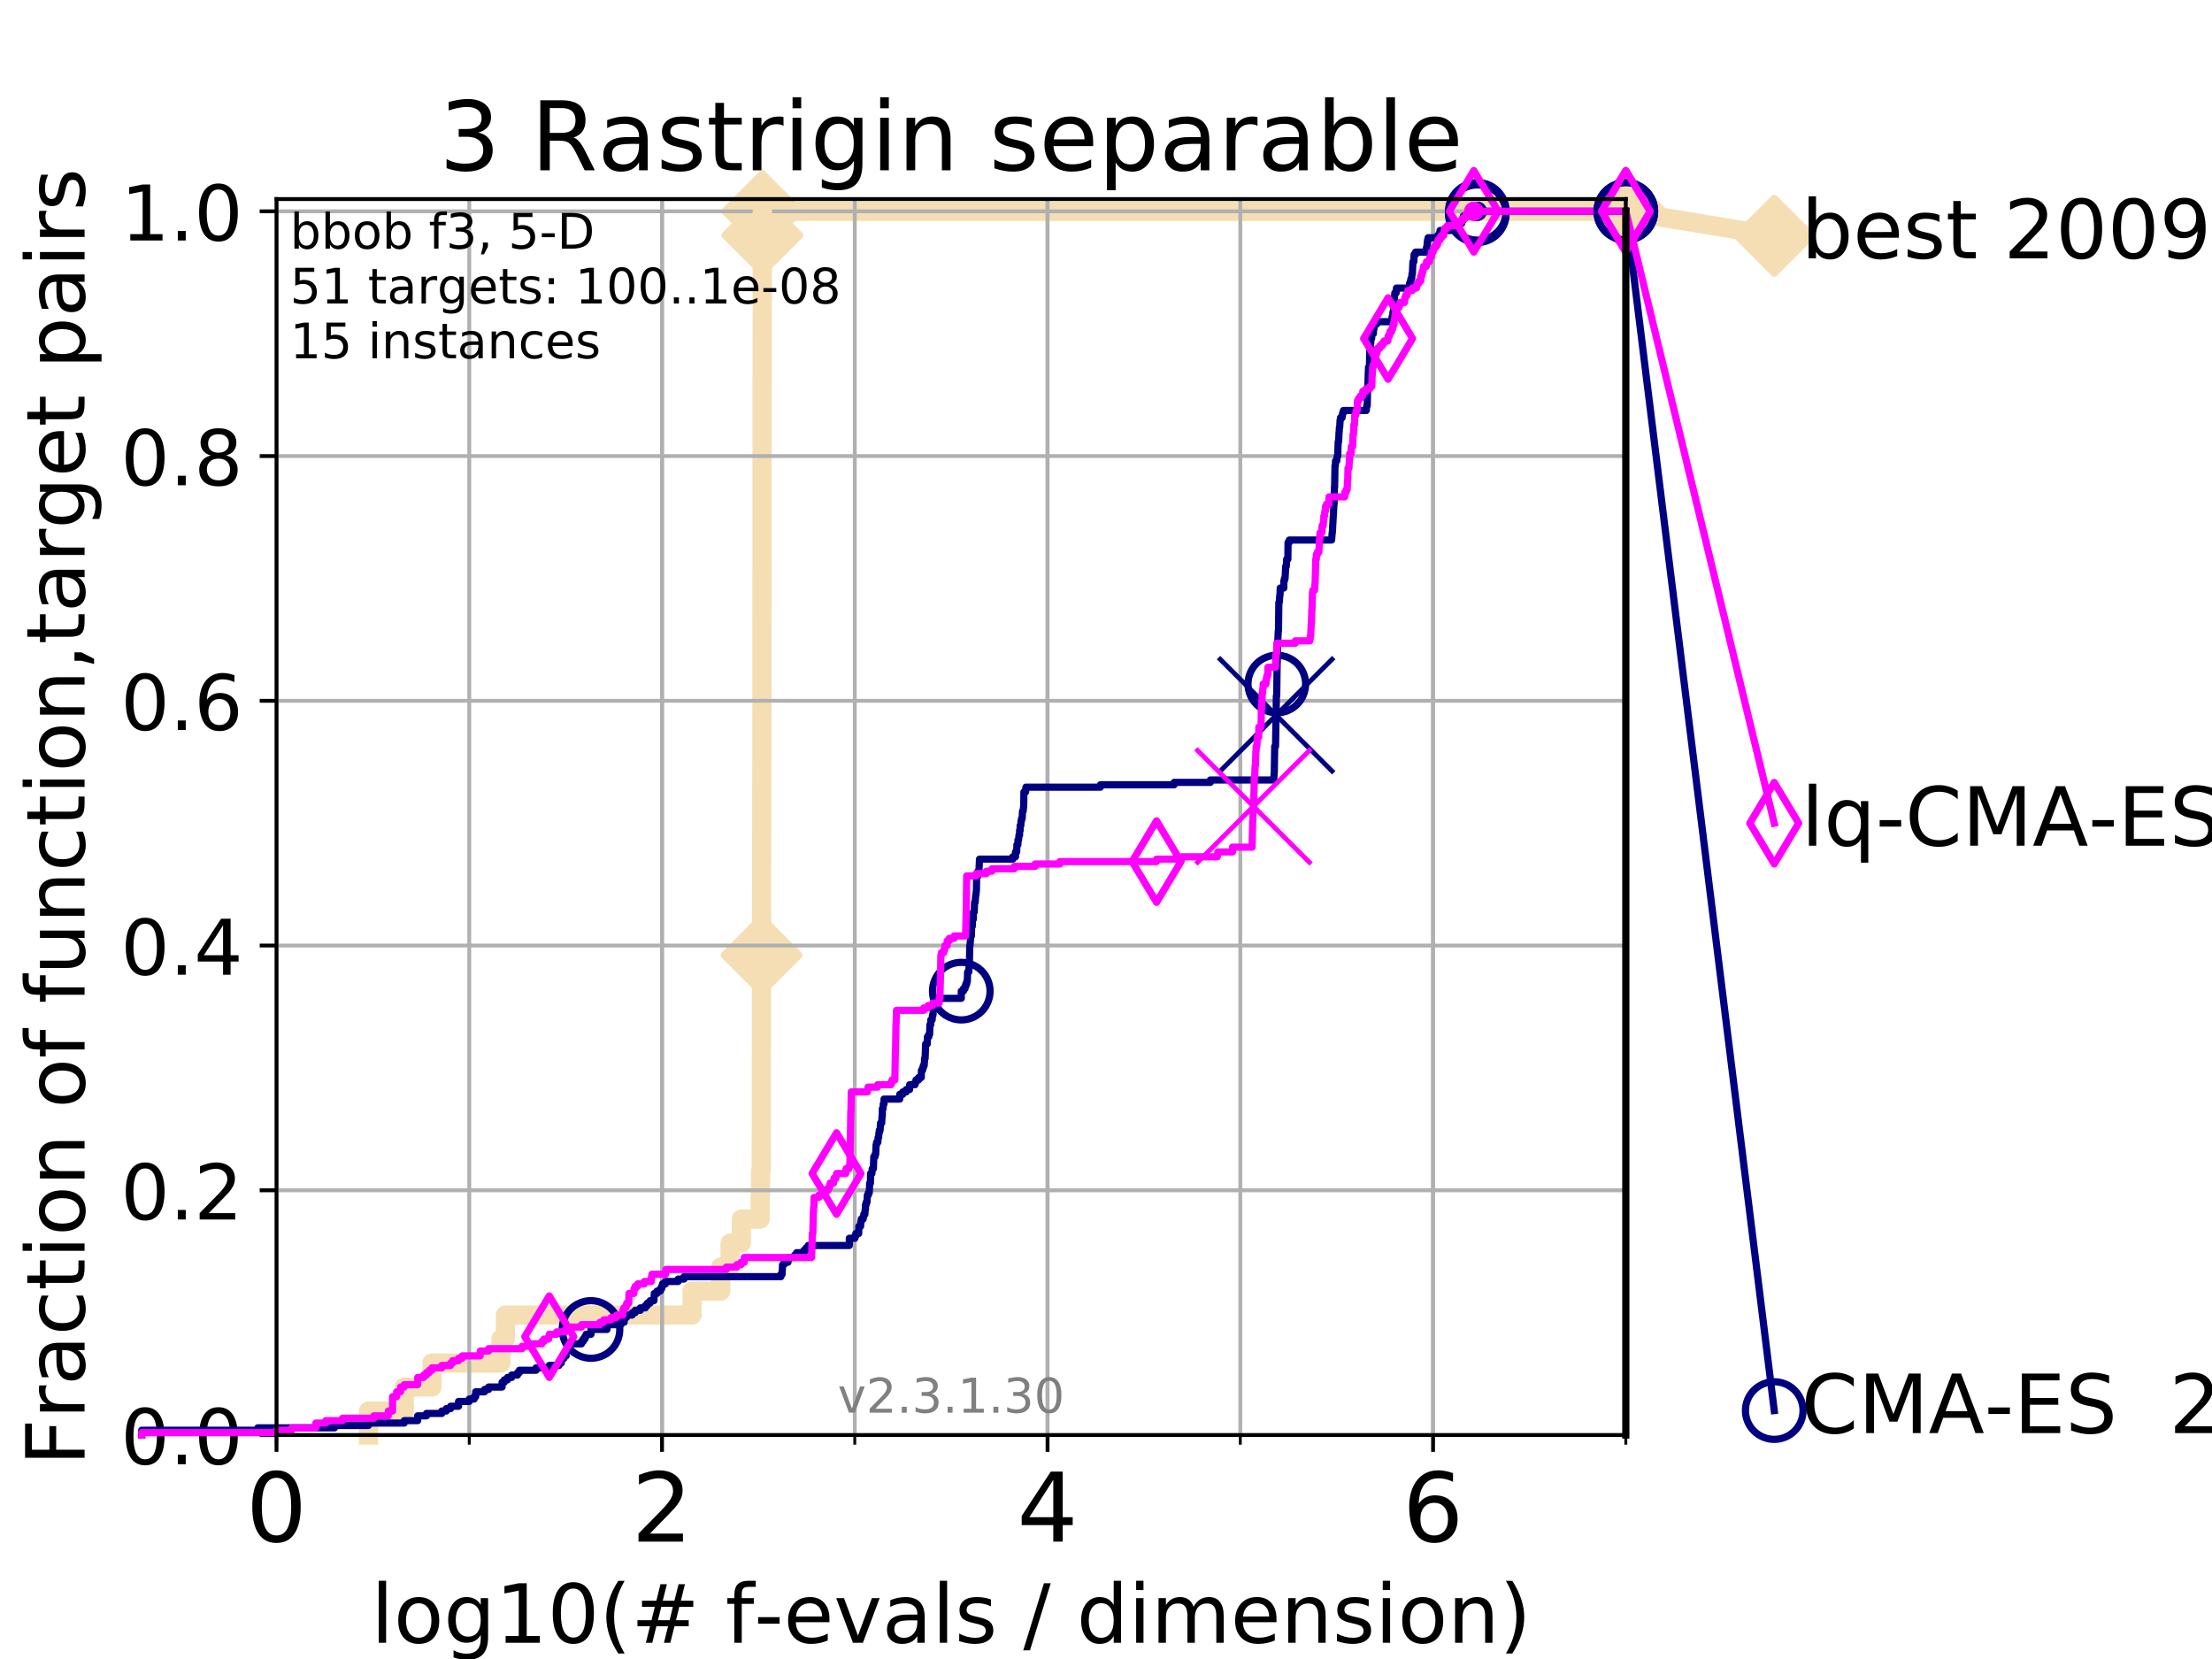 <?xml version="1.0" encoding="utf-8" standalone="no"?>
<!DOCTYPE svg PUBLIC "-//W3C//DTD SVG 1.1//EN"
  "http://www.w3.org/Graphics/SVG/1.1/DTD/svg11.dtd">
<!-- Created with matplotlib (https://matplotlib.org/) -->
<svg height="345.6pt" version="1.1" viewBox="0 0 460.8 345.6" width="460.8pt" xmlns="http://www.w3.org/2000/svg" xmlns:xlink="http://www.w3.org/1999/xlink">
 <defs>
  <style type="text/css">
*{stroke-linecap:butt;stroke-linejoin:round;}
  </style>
 </defs>
 <g id="figure_1">
  <g id="patch_1">
   <path d="M 0 345.6 
L 460.8 345.6 
L 460.8 0 
L 0 0 
z
" style="fill:#ffffff;"/>
  </g>
  <g id="axes_1">
   <g id="patch_2">
    <path d="M 57.6 298.944 
L 338.688 298.944 
L 338.688 41.472 
L 57.6 41.472 
z
" style="fill:#ffffff;"/>
   </g>
   <g id="line2d_1">
    <path d="M 76.759 298.944 
L 76.759 293.946 
L 84.213 293.946 
L 84.213 288.947 
L 89.973 288.947 
L 89.973 283.949 
L 104.355 283.949 
L 104.355 278.95 
L 105.285 278.95 
L 105.285 273.952 
L 144.173 273.952 
L 144.173 268.953 
L 150.155 268.953 
L 150.155 263.955 
L 152.099 263.955 
L 152.099 258.956 
L 154.44 258.956 
L 154.44 253.958 
L 158.347 253.958 
L 158.347 248.959 
L 158.434 248.959 
L 158.434 243.961 
L 158.573 243.961 
L 158.573 238.962 
L 158.583 238.962 
L 158.583 233.964 
L 158.594 233.964 
L 158.594 218.968 
L 158.615 218.968 
L 158.615 213.97 
L 158.626 213.97 
L 158.626 203.973 
L 158.637 203.973 
L 158.637 198.974 
L 158.647 198.974 
L 158.647 183.979 
L 158.658 183.979 
L 158.658 178.98 
L 158.679 178.98 
L 158.679 173.982 
L 158.69 173.982 
L 158.69 163.985 
L 158.7 163.985 
L 158.7 158.986 
L 158.711 158.986 
L 158.711 148.989 
L 158.721 148.989 
L 158.721 128.995 
L 158.732 128.995 
L 158.732 118.999 
L 158.743 118.999 
L 158.743 94.006 
L 158.764 94.006 
L 158.764 79.011 
L 158.774 79.011 
L 158.774 69.014 
L 158.785 69.014 
L 158.785 64.015 
L 158.795 64.015 
L 158.795 49.02 
L 158.806 49.02 
L 158.806 44.021 
L 338.688 44.021 
" style="fill:none;stroke:#f5deb3;stroke-linecap:square;stroke-width:4;"/>
   </g>
   <g id="line2d_2">
    <defs>
     <path d="M -0 7.778 
L 7.778 0 
L 0 -7.778 
L -7.778 -0 
z
" id="mcf3d868a1f" style="stroke:#f5deb3;stroke-linejoin:miter;stroke-width:1.5;"/>
    </defs>
    <g>
     <use style="fill:#f5deb3;stroke:#f5deb3;stroke-linejoin:miter;stroke-width:1.5;" x="158.647" xlink:href="#mcf3d868a1f" y="198.974"/>
     <use style="fill:#f5deb3;stroke:#f5deb3;stroke-linejoin:miter;stroke-width:1.5;" x="158.806" xlink:href="#mcf3d868a1f" y="49.02"/>
     <use style="fill:#f5deb3;stroke:#f5deb3;stroke-linejoin:miter;stroke-width:1.5;" x="158.806" xlink:href="#mcf3d868a1f" y="44.021"/>
     <use style="fill:#f5deb3;stroke:#f5deb3;stroke-linejoin:miter;stroke-width:1.5;" x="158.806" xlink:href="#mcf3d868a1f" y="44.021"/>
     <use style="fill:#f5deb3;stroke:#f5deb3;stroke-linejoin:miter;stroke-width:1.5;" x="338.688" xlink:href="#mcf3d868a1f" y="44.021"/>
    </g>
   </g>
   <g id="line2d_3">
    <path style="fill:none;stroke:#f5deb3;stroke-linecap:square;stroke-width:4;"/>
    <g/>
   </g>
   <g id="line2d_4">
    <path d="M 338.688 44.021 
L 369.608 49.12 
" style="fill:none;stroke:#f5deb3;stroke-linecap:square;stroke-width:4;"/>
    <g>
     <use style="fill:#f5deb3;stroke:#f5deb3;stroke-linejoin:miter;stroke-width:1.5;" x="338.688" xlink:href="#mcf3d868a1f" y="44.021"/>
     <use style="fill:#f5deb3;stroke:#f5deb3;stroke-linejoin:miter;stroke-width:1.5;" x="369.608" xlink:href="#mcf3d868a1f" y="49.12"/>
    </g>
   </g>
   <g id="matplotlib.axis_1">
    <g id="xtick_1">
     <g id="line2d_5">
      <path clip-path="url(#p46ed041c68)" d="M 57.6 298.944 
L 57.6 41.472 
" style="fill:none;stroke:#b0b0b0;stroke-linecap:square;stroke-width:0.8;"/>
     </g>
     <g id="line2d_6">
      <defs>
       <path d="M 0 0 
L 0 3.5 
" id="m4903e84583" style="stroke:#000000;stroke-width:0.8;"/>
      </defs>
      <g>
       <use style="stroke:#000000;stroke-width:0.8;" x="57.6" xlink:href="#m4903e84583" y="298.944"/>
      </g>
     </g>
     <g id="text_1">
      <!-- 0 -->
      <defs>
       <path d="M 31.781 66.406 
Q 24.172 66.406 20.328 58.906 
Q 16.5 51.422 16.5 36.375 
Q 16.5 21.391 20.328 13.891 
Q 24.172 6.391 31.781 6.391 
Q 39.453 6.391 43.281 13.891 
Q 47.125 21.391 47.125 36.375 
Q 47.125 51.422 43.281 58.906 
Q 39.453 66.406 31.781 66.406 
z
M 31.781 74.219 
Q 44.047 74.219 50.516 64.516 
Q 56.984 54.828 56.984 36.375 
Q 56.984 17.969 50.516 8.266 
Q 44.047 -1.422 31.781 -1.422 
Q 19.531 -1.422 13.062 8.266 
Q 6.594 17.969 6.594 36.375 
Q 6.594 54.828 13.062 64.516 
Q 19.531 74.219 31.781 74.219 
z
" id="DejaVuSans-48"/>
      </defs>
      <g transform="translate(51.237 321.141)scale(0.2 -0.2)">
       <use xlink:href="#DejaVuSans-48"/>
      </g>
     </g>
    </g>
    <g id="xtick_2">
     <g id="line2d_7">
      <path clip-path="url(#p46ed041c68)" d="M 137.911 298.944 
L 137.911 41.472 
" style="fill:none;stroke:#b0b0b0;stroke-linecap:square;stroke-width:0.8;"/>
     </g>
     <g id="line2d_8">
      <g>
       <use style="stroke:#000000;stroke-width:0.8;" x="137.911" xlink:href="#m4903e84583" y="298.944"/>
      </g>
     </g>
     <g id="text_2">
      <!-- 2 -->
      <defs>
       <path d="M 19.188 8.297 
L 53.609 8.297 
L 53.609 0 
L 7.328 0 
L 7.328 8.297 
Q 12.938 14.109 22.625 23.891 
Q 32.328 33.688 34.812 36.531 
Q 39.547 41.844 41.422 45.531 
Q 43.312 49.219 43.312 52.781 
Q 43.312 58.594 39.234 62.25 
Q 35.156 65.922 28.609 65.922 
Q 23.969 65.922 18.812 64.312 
Q 13.672 62.703 7.812 59.422 
L 7.812 69.391 
Q 13.766 71.781 18.938 73 
Q 24.125 74.219 28.422 74.219 
Q 39.75 74.219 46.484 68.547 
Q 53.219 62.891 53.219 53.422 
Q 53.219 48.922 51.531 44.891 
Q 49.859 40.875 45.406 35.406 
Q 44.188 33.984 37.641 27.219 
Q 31.109 20.453 19.188 8.297 
z
" id="DejaVuSans-50"/>
      </defs>
      <g transform="translate(131.548 321.141)scale(0.2 -0.2)">
       <use xlink:href="#DejaVuSans-50"/>
      </g>
     </g>
    </g>
    <g id="xtick_3">
     <g id="line2d_9">
      <path clip-path="url(#p46ed041c68)" d="M 218.222 298.944 
L 218.222 41.472 
" style="fill:none;stroke:#b0b0b0;stroke-linecap:square;stroke-width:0.8;"/>
     </g>
     <g id="line2d_10">
      <g>
       <use style="stroke:#000000;stroke-width:0.8;" x="218.222" xlink:href="#m4903e84583" y="298.944"/>
      </g>
     </g>
     <g id="text_3">
      <!-- 4 -->
      <defs>
       <path d="M 37.797 64.312 
L 12.891 25.391 
L 37.797 25.391 
z
M 35.203 72.906 
L 47.609 72.906 
L 47.609 25.391 
L 58.016 25.391 
L 58.016 17.188 
L 47.609 17.188 
L 47.609 0 
L 37.797 0 
L 37.797 17.188 
L 4.891 17.188 
L 4.891 26.703 
z
" id="DejaVuSans-52"/>
      </defs>
      <g transform="translate(211.859 321.141)scale(0.2 -0.2)">
       <use xlink:href="#DejaVuSans-52"/>
      </g>
     </g>
    </g>
    <g id="xtick_4">
     <g id="line2d_11">
      <path clip-path="url(#p46ed041c68)" d="M 298.533 298.944 
L 298.533 41.472 
" style="fill:none;stroke:#b0b0b0;stroke-linecap:square;stroke-width:0.8;"/>
     </g>
     <g id="line2d_12">
      <g>
       <use style="stroke:#000000;stroke-width:0.8;" x="298.533" xlink:href="#m4903e84583" y="298.944"/>
      </g>
     </g>
     <g id="text_4">
      <!-- 6 -->
      <defs>
       <path d="M 33.016 40.375 
Q 26.375 40.375 22.484 35.828 
Q 18.609 31.297 18.609 23.391 
Q 18.609 15.531 22.484 10.953 
Q 26.375 6.391 33.016 6.391 
Q 39.656 6.391 43.531 10.953 
Q 47.406 15.531 47.406 23.391 
Q 47.406 31.297 43.531 35.828 
Q 39.656 40.375 33.016 40.375 
z
M 52.594 71.297 
L 52.594 62.312 
Q 48.875 64.062 45.094 64.984 
Q 41.312 65.922 37.594 65.922 
Q 27.828 65.922 22.672 59.328 
Q 17.531 52.734 16.797 39.406 
Q 19.672 43.656 24.016 45.922 
Q 28.375 48.188 33.594 48.188 
Q 44.578 48.188 50.953 41.516 
Q 57.328 34.859 57.328 23.391 
Q 57.328 12.156 50.688 5.359 
Q 44.047 -1.422 33.016 -1.422 
Q 20.359 -1.422 13.672 8.266 
Q 6.984 17.969 6.984 36.375 
Q 6.984 53.656 15.188 63.938 
Q 23.391 74.219 37.203 74.219 
Q 40.922 74.219 44.703 73.484 
Q 48.484 72.75 52.594 71.297 
z
" id="DejaVuSans-54"/>
      </defs>
      <g transform="translate(292.17 321.141)scale(0.2 -0.2)">
       <use xlink:href="#DejaVuSans-54"/>
      </g>
     </g>
    </g>
    <g id="xtick_5">
     <g id="line2d_13">
      <path clip-path="url(#p46ed041c68)" d="M 57.6 298.944 
L 57.6 41.472 
" style="fill:none;stroke:#b0b0b0;stroke-linecap:square;stroke-width:0.8;"/>
     </g>
     <g id="line2d_14">
      <defs>
       <path d="M 0 0 
L 0 2 
" id="m5d8c0f983a" style="stroke:#000000;stroke-width:0.6;"/>
      </defs>
      <g>
       <use style="stroke:#000000;stroke-width:0.6;" x="57.6" xlink:href="#m5d8c0f983a" y="298.944"/>
      </g>
     </g>
    </g>
    <g id="xtick_6">
     <g id="line2d_15">
      <path clip-path="url(#p46ed041c68)" d="M 97.755 298.944 
L 97.755 41.472 
" style="fill:none;stroke:#b0b0b0;stroke-linecap:square;stroke-width:0.8;"/>
     </g>
     <g id="line2d_16">
      <g>
       <use style="stroke:#000000;stroke-width:0.6;" x="97.755" xlink:href="#m5d8c0f983a" y="298.944"/>
      </g>
     </g>
    </g>
    <g id="xtick_7">
     <g id="line2d_17">
      <path clip-path="url(#p46ed041c68)" d="M 137.911 298.944 
L 137.911 41.472 
" style="fill:none;stroke:#b0b0b0;stroke-linecap:square;stroke-width:0.8;"/>
     </g>
     <g id="line2d_18">
      <g>
       <use style="stroke:#000000;stroke-width:0.6;" x="137.911" xlink:href="#m5d8c0f983a" y="298.944"/>
      </g>
     </g>
    </g>
    <g id="xtick_8">
     <g id="line2d_19">
      <path clip-path="url(#p46ed041c68)" d="M 178.066 298.944 
L 178.066 41.472 
" style="fill:none;stroke:#b0b0b0;stroke-linecap:square;stroke-width:0.8;"/>
     </g>
     <g id="line2d_20">
      <g>
       <use style="stroke:#000000;stroke-width:0.6;" x="178.066" xlink:href="#m5d8c0f983a" y="298.944"/>
      </g>
     </g>
    </g>
    <g id="xtick_9">
     <g id="line2d_21">
      <path clip-path="url(#p46ed041c68)" d="M 218.222 298.944 
L 218.222 41.472 
" style="fill:none;stroke:#b0b0b0;stroke-linecap:square;stroke-width:0.8;"/>
     </g>
     <g id="line2d_22">
      <g>
       <use style="stroke:#000000;stroke-width:0.6;" x="218.222" xlink:href="#m5d8c0f983a" y="298.944"/>
      </g>
     </g>
    </g>
    <g id="xtick_10">
     <g id="line2d_23">
      <path clip-path="url(#p46ed041c68)" d="M 258.377 298.944 
L 258.377 41.472 
" style="fill:none;stroke:#b0b0b0;stroke-linecap:square;stroke-width:0.8;"/>
     </g>
     <g id="line2d_24">
      <g>
       <use style="stroke:#000000;stroke-width:0.6;" x="258.377" xlink:href="#m5d8c0f983a" y="298.944"/>
      </g>
     </g>
    </g>
    <g id="xtick_11">
     <g id="line2d_25">
      <path clip-path="url(#p46ed041c68)" d="M 298.533 298.944 
L 298.533 41.472 
" style="fill:none;stroke:#b0b0b0;stroke-linecap:square;stroke-width:0.8;"/>
     </g>
     <g id="line2d_26">
      <g>
       <use style="stroke:#000000;stroke-width:0.6;" x="298.533" xlink:href="#m5d8c0f983a" y="298.944"/>
      </g>
     </g>
    </g>
    <g id="xtick_12">
     <g id="line2d_27">
      <path clip-path="url(#p46ed041c68)" d="M 338.688 298.944 
L 338.688 41.472 
" style="fill:none;stroke:#b0b0b0;stroke-linecap:square;stroke-width:0.8;"/>
     </g>
     <g id="line2d_28">
      <g>
       <use style="stroke:#000000;stroke-width:0.6;" x="338.688" xlink:href="#m5d8c0f983a" y="298.944"/>
      </g>
     </g>
    </g>
    <g id="text_5">
     <!-- log10(# f-evals / dimension) -->
     <defs>
      <path d="M 9.422 75.984 
L 18.406 75.984 
L 18.406 0 
L 9.422 0 
z
" id="DejaVuSans-108"/>
      <path d="M 30.609 48.391 
Q 23.391 48.391 19.188 42.75 
Q 14.984 37.109 14.984 27.297 
Q 14.984 17.484 19.156 11.844 
Q 23.344 6.203 30.609 6.203 
Q 37.797 6.203 41.984 11.859 
Q 46.188 17.531 46.188 27.297 
Q 46.188 37.016 41.984 42.703 
Q 37.797 48.391 30.609 48.391 
z
M 30.609 56 
Q 42.328 56 49.016 48.375 
Q 55.719 40.766 55.719 27.297 
Q 55.719 13.875 49.016 6.219 
Q 42.328 -1.422 30.609 -1.422 
Q 18.844 -1.422 12.172 6.219 
Q 5.516 13.875 5.516 27.297 
Q 5.516 40.766 12.172 48.375 
Q 18.844 56 30.609 56 
z
" id="DejaVuSans-111"/>
      <path d="M 45.406 27.984 
Q 45.406 37.75 41.375 43.109 
Q 37.359 48.484 30.078 48.484 
Q 22.859 48.484 18.828 43.109 
Q 14.797 37.75 14.797 27.984 
Q 14.797 18.266 18.828 12.891 
Q 22.859 7.516 30.078 7.516 
Q 37.359 7.516 41.375 12.891 
Q 45.406 18.266 45.406 27.984 
z
M 54.391 6.781 
Q 54.391 -7.172 48.188 -13.984 
Q 42 -20.797 29.203 -20.797 
Q 24.469 -20.797 20.266 -20.094 
Q 16.062 -19.391 12.109 -17.922 
L 12.109 -9.188 
Q 16.062 -11.328 19.922 -12.344 
Q 23.781 -13.375 27.781 -13.375 
Q 36.625 -13.375 41.016 -8.766 
Q 45.406 -4.156 45.406 5.172 
L 45.406 9.625 
Q 42.625 4.781 38.281 2.391 
Q 33.938 0 27.875 0 
Q 17.828 0 11.672 7.656 
Q 5.516 15.328 5.516 27.984 
Q 5.516 40.672 11.672 48.328 
Q 17.828 56 27.875 56 
Q 33.938 56 38.281 53.609 
Q 42.625 51.219 45.406 46.391 
L 45.406 54.688 
L 54.391 54.688 
z
" id="DejaVuSans-103"/>
      <path d="M 12.406 8.297 
L 28.516 8.297 
L 28.516 63.922 
L 10.984 60.406 
L 10.984 69.391 
L 28.422 72.906 
L 38.281 72.906 
L 38.281 8.297 
L 54.391 8.297 
L 54.391 0 
L 12.406 0 
z
" id="DejaVuSans-49"/>
      <path d="M 31 75.875 
Q 24.469 64.656 21.281 53.656 
Q 18.109 42.672 18.109 31.391 
Q 18.109 20.125 21.312 9.062 
Q 24.516 -2 31 -13.188 
L 23.188 -13.188 
Q 15.875 -1.703 12.234 9.375 
Q 8.594 20.453 8.594 31.391 
Q 8.594 42.281 12.203 53.312 
Q 15.828 64.359 23.188 75.875 
z
" id="DejaVuSans-40"/>
      <path d="M 51.125 44 
L 36.922 44 
L 32.812 27.688 
L 47.125 27.688 
z
M 43.797 71.781 
L 38.719 51.516 
L 52.984 51.516 
L 58.109 71.781 
L 65.922 71.781 
L 60.891 51.516 
L 76.125 51.516 
L 76.125 44 
L 58.984 44 
L 54.984 27.688 
L 70.516 27.688 
L 70.516 20.219 
L 53.078 20.219 
L 48 0 
L 40.188 0 
L 45.219 20.219 
L 30.906 20.219 
L 25.875 0 
L 18.016 0 
L 23.094 20.219 
L 7.719 20.219 
L 7.719 27.688 
L 24.906 27.688 
L 29 44 
L 13.281 44 
L 13.281 51.516 
L 30.906 51.516 
L 35.891 71.781 
z
" id="DejaVuSans-35"/>
      <path id="DejaVuSans-32"/>
      <path d="M 37.109 75.984 
L 37.109 68.5 
L 28.516 68.5 
Q 23.688 68.5 21.797 66.547 
Q 19.922 64.594 19.922 59.516 
L 19.922 54.688 
L 34.719 54.688 
L 34.719 47.703 
L 19.922 47.703 
L 19.922 0 
L 10.891 0 
L 10.891 47.703 
L 2.297 47.703 
L 2.297 54.688 
L 10.891 54.688 
L 10.891 58.5 
Q 10.891 67.625 15.141 71.797 
Q 19.391 75.984 28.609 75.984 
z
" id="DejaVuSans-102"/>
      <path d="M 4.891 31.391 
L 31.203 31.391 
L 31.203 23.391 
L 4.891 23.391 
z
" id="DejaVuSans-45"/>
      <path d="M 56.203 29.594 
L 56.203 25.203 
L 14.891 25.203 
Q 15.484 15.922 20.484 11.062 
Q 25.484 6.203 34.422 6.203 
Q 39.594 6.203 44.453 7.469 
Q 49.312 8.734 54.109 11.281 
L 54.109 2.781 
Q 49.266 0.734 44.188 -0.344 
Q 39.109 -1.422 33.891 -1.422 
Q 20.797 -1.422 13.156 6.188 
Q 5.516 13.812 5.516 26.812 
Q 5.516 40.234 12.766 48.109 
Q 20.016 56 32.328 56 
Q 43.359 56 49.781 48.891 
Q 56.203 41.797 56.203 29.594 
z
M 47.219 32.234 
Q 47.125 39.594 43.094 43.984 
Q 39.062 48.391 32.422 48.391 
Q 24.906 48.391 20.391 44.141 
Q 15.875 39.891 15.188 32.172 
z
" id="DejaVuSans-101"/>
      <path d="M 2.984 54.688 
L 12.5 54.688 
L 29.594 8.797 
L 46.688 54.688 
L 56.203 54.688 
L 35.688 0 
L 23.484 0 
z
" id="DejaVuSans-118"/>
      <path d="M 34.281 27.484 
Q 23.391 27.484 19.188 25 
Q 14.984 22.516 14.984 16.5 
Q 14.984 11.719 18.141 8.906 
Q 21.297 6.109 26.703 6.109 
Q 34.188 6.109 38.703 11.406 
Q 43.219 16.703 43.219 25.484 
L 43.219 27.484 
z
M 52.203 31.203 
L 52.203 0 
L 43.219 0 
L 43.219 8.297 
Q 40.141 3.328 35.547 0.953 
Q 30.953 -1.422 24.312 -1.422 
Q 15.922 -1.422 10.953 3.297 
Q 6 8.016 6 15.922 
Q 6 25.141 12.172 29.828 
Q 18.359 34.516 30.609 34.516 
L 43.219 34.516 
L 43.219 35.406 
Q 43.219 41.609 39.141 45 
Q 35.062 48.391 27.688 48.391 
Q 23 48.391 18.547 47.266 
Q 14.109 46.141 10.016 43.891 
L 10.016 52.203 
Q 14.938 54.109 19.578 55.047 
Q 24.219 56 28.609 56 
Q 40.484 56 46.344 49.844 
Q 52.203 43.703 52.203 31.203 
z
" id="DejaVuSans-97"/>
      <path d="M 44.281 53.078 
L 44.281 44.578 
Q 40.484 46.531 36.375 47.5 
Q 32.281 48.484 27.875 48.484 
Q 21.188 48.484 17.844 46.438 
Q 14.5 44.391 14.5 40.281 
Q 14.5 37.156 16.891 35.375 
Q 19.281 33.594 26.516 31.984 
L 29.594 31.297 
Q 39.156 29.25 43.188 25.516 
Q 47.219 21.781 47.219 15.094 
Q 47.219 7.469 41.188 3.016 
Q 35.156 -1.422 24.609 -1.422 
Q 20.219 -1.422 15.453 -0.562 
Q 10.688 0.297 5.422 2 
L 5.422 11.281 
Q 10.406 8.688 15.234 7.391 
Q 20.062 6.109 24.812 6.109 
Q 31.156 6.109 34.562 8.281 
Q 37.984 10.453 37.984 14.406 
Q 37.984 18.062 35.516 20.016 
Q 33.062 21.969 24.703 23.781 
L 21.578 24.516 
Q 13.234 26.266 9.516 29.906 
Q 5.812 33.547 5.812 39.891 
Q 5.812 47.609 11.281 51.797 
Q 16.75 56 26.812 56 
Q 31.781 56 36.172 55.266 
Q 40.578 54.547 44.281 53.078 
z
" id="DejaVuSans-115"/>
      <path d="M 25.391 72.906 
L 33.688 72.906 
L 8.297 -9.281 
L 0 -9.281 
z
" id="DejaVuSans-47"/>
      <path d="M 45.406 46.391 
L 45.406 75.984 
L 54.391 75.984 
L 54.391 0 
L 45.406 0 
L 45.406 8.203 
Q 42.578 3.328 38.25 0.953 
Q 33.938 -1.422 27.875 -1.422 
Q 17.969 -1.422 11.734 6.484 
Q 5.516 14.406 5.516 27.297 
Q 5.516 40.188 11.734 48.094 
Q 17.969 56 27.875 56 
Q 33.938 56 38.25 53.625 
Q 42.578 51.266 45.406 46.391 
z
M 14.797 27.297 
Q 14.797 17.391 18.875 11.75 
Q 22.953 6.109 30.078 6.109 
Q 37.203 6.109 41.297 11.75 
Q 45.406 17.391 45.406 27.297 
Q 45.406 37.203 41.297 42.844 
Q 37.203 48.484 30.078 48.484 
Q 22.953 48.484 18.875 42.844 
Q 14.797 37.203 14.797 27.297 
z
" id="DejaVuSans-100"/>
      <path d="M 9.422 54.688 
L 18.406 54.688 
L 18.406 0 
L 9.422 0 
z
M 9.422 75.984 
L 18.406 75.984 
L 18.406 64.594 
L 9.422 64.594 
z
" id="DejaVuSans-105"/>
      <path d="M 52 44.188 
Q 55.375 50.25 60.062 53.125 
Q 64.75 56 71.094 56 
Q 79.641 56 84.281 50.016 
Q 88.922 44.047 88.922 33.016 
L 88.922 0 
L 79.891 0 
L 79.891 32.719 
Q 79.891 40.578 77.094 44.375 
Q 74.312 48.188 68.609 48.188 
Q 61.625 48.188 57.562 43.547 
Q 53.516 38.922 53.516 30.906 
L 53.516 0 
L 44.484 0 
L 44.484 32.719 
Q 44.484 40.625 41.703 44.406 
Q 38.922 48.188 33.109 48.188 
Q 26.219 48.188 22.156 43.531 
Q 18.109 38.875 18.109 30.906 
L 18.109 0 
L 9.078 0 
L 9.078 54.688 
L 18.109 54.688 
L 18.109 46.188 
Q 21.188 51.219 25.484 53.609 
Q 29.781 56 35.688 56 
Q 41.656 56 45.828 52.969 
Q 50 49.953 52 44.188 
z
" id="DejaVuSans-109"/>
      <path d="M 54.891 33.016 
L 54.891 0 
L 45.906 0 
L 45.906 32.719 
Q 45.906 40.484 42.875 44.328 
Q 39.844 48.188 33.797 48.188 
Q 26.516 48.188 22.312 43.547 
Q 18.109 38.922 18.109 30.906 
L 18.109 0 
L 9.078 0 
L 9.078 54.688 
L 18.109 54.688 
L 18.109 46.188 
Q 21.344 51.125 25.703 53.562 
Q 30.078 56 35.797 56 
Q 45.219 56 50.047 50.172 
Q 54.891 44.344 54.891 33.016 
z
" id="DejaVuSans-110"/>
      <path d="M 8.016 75.875 
L 15.828 75.875 
Q 23.141 64.359 26.781 53.312 
Q 30.422 42.281 30.422 31.391 
Q 30.422 20.453 26.781 9.375 
Q 23.141 -1.703 15.828 -13.188 
L 8.016 -13.188 
Q 14.5 -2 17.703 9.062 
Q 20.906 20.125 20.906 31.391 
Q 20.906 42.672 17.703 53.656 
Q 14.5 64.656 8.016 75.875 
z
" id="DejaVuSans-41"/>
     </defs>
     <g transform="translate(77.303 342.218)scale(0.17 -0.17)">
      <use xlink:href="#DejaVuSans-108"/>
      <use x="27.783" xlink:href="#DejaVuSans-111"/>
      <use x="88.965" xlink:href="#DejaVuSans-103"/>
      <use x="152.441" xlink:href="#DejaVuSans-49"/>
      <use x="216.064" xlink:href="#DejaVuSans-48"/>
      <use x="279.688" xlink:href="#DejaVuSans-40"/>
      <use x="318.701" xlink:href="#DejaVuSans-35"/>
      <use x="402.49" xlink:href="#DejaVuSans-32"/>
      <use x="434.277" xlink:href="#DejaVuSans-102"/>
      <use x="469.404" xlink:href="#DejaVuSans-45"/>
      <use x="505.488" xlink:href="#DejaVuSans-101"/>
      <use x="567.012" xlink:href="#DejaVuSans-118"/>
      <use x="626.191" xlink:href="#DejaVuSans-97"/>
      <use x="687.471" xlink:href="#DejaVuSans-108"/>
      <use x="715.254" xlink:href="#DejaVuSans-115"/>
      <use x="767.354" xlink:href="#DejaVuSans-32"/>
      <use x="799.141" xlink:href="#DejaVuSans-47"/>
      <use x="832.832" xlink:href="#DejaVuSans-32"/>
      <use x="864.619" xlink:href="#DejaVuSans-100"/>
      <use x="928.096" xlink:href="#DejaVuSans-105"/>
      <use x="955.879" xlink:href="#DejaVuSans-109"/>
      <use x="1053.291" xlink:href="#DejaVuSans-101"/>
      <use x="1114.814" xlink:href="#DejaVuSans-110"/>
      <use x="1178.193" xlink:href="#DejaVuSans-115"/>
      <use x="1230.293" xlink:href="#DejaVuSans-105"/>
      <use x="1258.076" xlink:href="#DejaVuSans-111"/>
      <use x="1319.258" xlink:href="#DejaVuSans-110"/>
      <use x="1382.637" xlink:href="#DejaVuSans-41"/>
     </g>
    </g>
   </g>
   <g id="matplotlib.axis_2">
    <g id="ytick_1">
     <g id="line2d_29">
      <path clip-path="url(#p46ed041c68)" d="M 57.6 298.944 
L 338.688 298.944 
" style="fill:none;stroke:#b0b0b0;stroke-linecap:square;stroke-width:0.8;"/>
     </g>
     <g id="line2d_30">
      <defs>
       <path d="M 0 0 
L -3.5 0 
" id="m9038acfa42" style="stroke:#000000;stroke-width:0.8;"/>
      </defs>
      <g>
       <use style="stroke:#000000;stroke-width:0.8;" x="57.6" xlink:href="#m9038acfa42" y="298.944"/>
      </g>
     </g>
     <g id="text_6">
      <!-- 0.0 -->
      <defs>
       <path d="M 10.688 12.406 
L 21 12.406 
L 21 0 
L 10.688 0 
z
" id="DejaVuSans-46"/>
      </defs>
      <g transform="translate(25.155 305.023)scale(0.16 -0.16)">
       <use xlink:href="#DejaVuSans-48"/>
       <use x="63.623" xlink:href="#DejaVuSans-46"/>
       <use x="95.41" xlink:href="#DejaVuSans-48"/>
      </g>
     </g>
    </g>
    <g id="ytick_2">
     <g id="line2d_31">
      <path clip-path="url(#p46ed041c68)" d="M 57.6 247.959 
L 338.688 247.959 
" style="fill:none;stroke:#b0b0b0;stroke-linecap:square;stroke-width:0.8;"/>
     </g>
     <g id="line2d_32">
      <g>
       <use style="stroke:#000000;stroke-width:0.8;" x="57.6" xlink:href="#m9038acfa42" y="247.959"/>
      </g>
     </g>
     <g id="text_7">
      <!-- 0.2 -->
      <g transform="translate(25.155 254.038)scale(0.16 -0.16)">
       <use xlink:href="#DejaVuSans-48"/>
       <use x="63.623" xlink:href="#DejaVuSans-46"/>
       <use x="95.41" xlink:href="#DejaVuSans-50"/>
      </g>
     </g>
    </g>
    <g id="ytick_3">
     <g id="line2d_33">
      <path clip-path="url(#p46ed041c68)" d="M 57.6 196.975 
L 338.688 196.975 
" style="fill:none;stroke:#b0b0b0;stroke-linecap:square;stroke-width:0.8;"/>
     </g>
     <g id="line2d_34">
      <g>
       <use style="stroke:#000000;stroke-width:0.8;" x="57.6" xlink:href="#m9038acfa42" y="196.975"/>
      </g>
     </g>
     <g id="text_8">
      <!-- 0.4 -->
      <g transform="translate(25.155 203.054)scale(0.16 -0.16)">
       <use xlink:href="#DejaVuSans-48"/>
       <use x="63.623" xlink:href="#DejaVuSans-46"/>
       <use x="95.41" xlink:href="#DejaVuSans-52"/>
      </g>
     </g>
    </g>
    <g id="ytick_4">
     <g id="line2d_35">
      <path clip-path="url(#p46ed041c68)" d="M 57.6 145.99 
L 338.688 145.99 
" style="fill:none;stroke:#b0b0b0;stroke-linecap:square;stroke-width:0.8;"/>
     </g>
     <g id="line2d_36">
      <g>
       <use style="stroke:#000000;stroke-width:0.8;" x="57.6" xlink:href="#m9038acfa42" y="145.99"/>
      </g>
     </g>
     <g id="text_9">
      <!-- 0.6 -->
      <g transform="translate(25.155 152.069)scale(0.16 -0.16)">
       <use xlink:href="#DejaVuSans-48"/>
       <use x="63.623" xlink:href="#DejaVuSans-46"/>
       <use x="95.41" xlink:href="#DejaVuSans-54"/>
      </g>
     </g>
    </g>
    <g id="ytick_5">
     <g id="line2d_37">
      <path clip-path="url(#p46ed041c68)" d="M 57.6 95.006 
L 338.688 95.006 
" style="fill:none;stroke:#b0b0b0;stroke-linecap:square;stroke-width:0.8;"/>
     </g>
     <g id="line2d_38">
      <g>
       <use style="stroke:#000000;stroke-width:0.8;" x="57.6" xlink:href="#m9038acfa42" y="95.006"/>
      </g>
     </g>
     <g id="text_10">
      <!-- 0.8 -->
      <defs>
       <path d="M 31.781 34.625 
Q 24.75 34.625 20.719 30.859 
Q 16.703 27.094 16.703 20.516 
Q 16.703 13.922 20.719 10.156 
Q 24.75 6.391 31.781 6.391 
Q 38.812 6.391 42.859 10.172 
Q 46.922 13.969 46.922 20.516 
Q 46.922 27.094 42.891 30.859 
Q 38.875 34.625 31.781 34.625 
z
M 21.922 38.812 
Q 15.578 40.375 12.031 44.719 
Q 8.5 49.078 8.5 55.328 
Q 8.5 64.062 14.719 69.141 
Q 20.953 74.219 31.781 74.219 
Q 42.672 74.219 48.875 69.141 
Q 55.078 64.062 55.078 55.328 
Q 55.078 49.078 51.531 44.719 
Q 48 40.375 41.703 38.812 
Q 48.828 37.156 52.797 32.312 
Q 56.781 27.484 56.781 20.516 
Q 56.781 9.906 50.312 4.234 
Q 43.844 -1.422 31.781 -1.422 
Q 19.734 -1.422 13.25 4.234 
Q 6.781 9.906 6.781 20.516 
Q 6.781 27.484 10.781 32.312 
Q 14.797 37.156 21.922 38.812 
z
M 18.312 54.391 
Q 18.312 48.734 21.844 45.562 
Q 25.391 42.391 31.781 42.391 
Q 38.141 42.391 41.719 45.562 
Q 45.312 48.734 45.312 54.391 
Q 45.312 60.062 41.719 63.234 
Q 38.141 66.406 31.781 66.406 
Q 25.391 66.406 21.844 63.234 
Q 18.312 60.062 18.312 54.391 
z
" id="DejaVuSans-56"/>
      </defs>
      <g transform="translate(25.155 101.085)scale(0.16 -0.16)">
       <use xlink:href="#DejaVuSans-48"/>
       <use x="63.623" xlink:href="#DejaVuSans-46"/>
       <use x="95.41" xlink:href="#DejaVuSans-56"/>
      </g>
     </g>
    </g>
    <g id="ytick_6">
     <g id="line2d_39">
      <path clip-path="url(#p46ed041c68)" d="M 57.6 44.021 
L 338.688 44.021 
" style="fill:none;stroke:#b0b0b0;stroke-linecap:square;stroke-width:0.8;"/>
     </g>
     <g id="line2d_40">
      <g>
       <use style="stroke:#000000;stroke-width:0.8;" x="57.6" xlink:href="#m9038acfa42" y="44.021"/>
      </g>
     </g>
     <g id="text_11">
      <!-- 1.0 -->
      <g transform="translate(25.155 50.1)scale(0.16 -0.16)">
       <use xlink:href="#DejaVuSans-49"/>
       <use x="63.623" xlink:href="#DejaVuSans-46"/>
       <use x="95.41" xlink:href="#DejaVuSans-48"/>
      </g>
     </g>
    </g>
    <g id="text_12">
     <!-- Fraction of function,target pairs -->
     <defs>
      <path d="M 9.812 72.906 
L 51.703 72.906 
L 51.703 64.594 
L 19.672 64.594 
L 19.672 43.109 
L 48.578 43.109 
L 48.578 34.812 
L 19.672 34.812 
L 19.672 0 
L 9.812 0 
z
" id="DejaVuSans-70"/>
      <path d="M 41.109 46.297 
Q 39.594 47.172 37.812 47.578 
Q 36.031 48 33.891 48 
Q 26.266 48 22.188 43.047 
Q 18.109 38.094 18.109 28.812 
L 18.109 0 
L 9.078 0 
L 9.078 54.688 
L 18.109 54.688 
L 18.109 46.188 
Q 20.953 51.172 25.484 53.578 
Q 30.031 56 36.531 56 
Q 37.453 56 38.578 55.875 
Q 39.703 55.766 41.062 55.516 
z
" id="DejaVuSans-114"/>
      <path d="M 48.781 52.594 
L 48.781 44.188 
Q 44.969 46.297 41.141 47.344 
Q 37.312 48.391 33.406 48.391 
Q 24.656 48.391 19.812 42.844 
Q 14.984 37.312 14.984 27.297 
Q 14.984 17.281 19.812 11.734 
Q 24.656 6.203 33.406 6.203 
Q 37.312 6.203 41.141 7.25 
Q 44.969 8.297 48.781 10.406 
L 48.781 2.094 
Q 45.016 0.344 40.984 -0.531 
Q 36.969 -1.422 32.422 -1.422 
Q 20.062 -1.422 12.781 6.344 
Q 5.516 14.109 5.516 27.297 
Q 5.516 40.672 12.859 48.328 
Q 20.219 56 33.016 56 
Q 37.156 56 41.109 55.141 
Q 45.062 54.297 48.781 52.594 
z
" id="DejaVuSans-99"/>
      <path d="M 18.312 70.219 
L 18.312 54.688 
L 36.812 54.688 
L 36.812 47.703 
L 18.312 47.703 
L 18.312 18.016 
Q 18.312 11.328 20.141 9.422 
Q 21.969 7.516 27.594 7.516 
L 36.812 7.516 
L 36.812 0 
L 27.594 0 
Q 17.188 0 13.234 3.875 
Q 9.281 7.766 9.281 18.016 
L 9.281 47.703 
L 2.688 47.703 
L 2.688 54.688 
L 9.281 54.688 
L 9.281 70.219 
z
" id="DejaVuSans-116"/>
      <path d="M 8.5 21.578 
L 8.5 54.688 
L 17.484 54.688 
L 17.484 21.922 
Q 17.484 14.156 20.5 10.266 
Q 23.531 6.391 29.594 6.391 
Q 36.859 6.391 41.078 11.031 
Q 45.312 15.672 45.312 23.688 
L 45.312 54.688 
L 54.297 54.688 
L 54.297 0 
L 45.312 0 
L 45.312 8.406 
Q 42.047 3.422 37.719 1 
Q 33.406 -1.422 27.688 -1.422 
Q 18.266 -1.422 13.375 4.438 
Q 8.5 10.297 8.5 21.578 
z
M 31.109 56 
z
" id="DejaVuSans-117"/>
      <path d="M 11.719 12.406 
L 22.016 12.406 
L 22.016 4 
L 14.016 -11.625 
L 7.719 -11.625 
L 11.719 4 
z
" id="DejaVuSans-44"/>
      <path d="M 18.109 8.203 
L 18.109 -20.797 
L 9.078 -20.797 
L 9.078 54.688 
L 18.109 54.688 
L 18.109 46.391 
Q 20.953 51.266 25.266 53.625 
Q 29.594 56 35.594 56 
Q 45.562 56 51.781 48.094 
Q 58.016 40.188 58.016 27.297 
Q 58.016 14.406 51.781 6.484 
Q 45.562 -1.422 35.594 -1.422 
Q 29.594 -1.422 25.266 0.953 
Q 20.953 3.328 18.109 8.203 
z
M 48.688 27.297 
Q 48.688 37.203 44.609 42.844 
Q 40.531 48.484 33.406 48.484 
Q 26.266 48.484 22.188 42.844 
Q 18.109 37.203 18.109 27.297 
Q 18.109 17.391 22.188 11.75 
Q 26.266 6.109 33.406 6.109 
Q 40.531 6.109 44.609 11.75 
Q 48.688 17.391 48.688 27.297 
z
" id="DejaVuSans-112"/>
     </defs>
     <g transform="translate(17.62 305.347)rotate(-90)scale(0.17 -0.17)">
      <use xlink:href="#DejaVuSans-70"/>
      <use x="57.41" xlink:href="#DejaVuSans-114"/>
      <use x="98.523" xlink:href="#DejaVuSans-97"/>
      <use x="159.803" xlink:href="#DejaVuSans-99"/>
      <use x="214.783" xlink:href="#DejaVuSans-116"/>
      <use x="253.992" xlink:href="#DejaVuSans-105"/>
      <use x="281.775" xlink:href="#DejaVuSans-111"/>
      <use x="342.957" xlink:href="#DejaVuSans-110"/>
      <use x="406.336" xlink:href="#DejaVuSans-32"/>
      <use x="438.123" xlink:href="#DejaVuSans-111"/>
      <use x="499.305" xlink:href="#DejaVuSans-102"/>
      <use x="534.51" xlink:href="#DejaVuSans-32"/>
      <use x="566.297" xlink:href="#DejaVuSans-102"/>
      <use x="601.502" xlink:href="#DejaVuSans-117"/>
      <use x="664.881" xlink:href="#DejaVuSans-110"/>
      <use x="728.26" xlink:href="#DejaVuSans-99"/>
      <use x="783.24" xlink:href="#DejaVuSans-116"/>
      <use x="822.449" xlink:href="#DejaVuSans-105"/>
      <use x="850.232" xlink:href="#DejaVuSans-111"/>
      <use x="911.414" xlink:href="#DejaVuSans-110"/>
      <use x="974.793" xlink:href="#DejaVuSans-44"/>
      <use x="1006.58" xlink:href="#DejaVuSans-116"/>
      <use x="1045.789" xlink:href="#DejaVuSans-97"/>
      <use x="1107.068" xlink:href="#DejaVuSans-114"/>
      <use x="1148.166" xlink:href="#DejaVuSans-103"/>
      <use x="1211.643" xlink:href="#DejaVuSans-101"/>
      <use x="1273.166" xlink:href="#DejaVuSans-116"/>
      <use x="1312.375" xlink:href="#DejaVuSans-32"/>
      <use x="1344.162" xlink:href="#DejaVuSans-112"/>
      <use x="1407.639" xlink:href="#DejaVuSans-97"/>
      <use x="1468.918" xlink:href="#DejaVuSans-105"/>
      <use x="1496.701" xlink:href="#DejaVuSans-114"/>
      <use x="1537.814" xlink:href="#DejaVuSans-115"/>
     </g>
    </g>
   </g>
   <g id="line2d_41">
    <defs>
     <path d="M 0 1.5 
C 0.398 1.5 0.779 1.342 1.061 1.061 
C 1.342 0.779 1.5 0.398 1.5 0 
C 1.5 -0.398 1.342 -0.779 1.061 -1.061 
C 0.779 -1.342 0.398 -1.5 0 -1.5 
C -0.398 -1.5 -0.779 -1.342 -1.061 -1.061 
C -1.342 -0.779 -1.5 -0.398 -1.5 0 
C -1.5 0.398 -1.342 0.779 -1.061 1.061 
C -0.779 1.342 -0.398 1.5 0 1.5 
z
" id="m6723ec72a4" style="stroke:#f5deb3;"/>
    </defs>
    <g>
     <use style="fill:#f5deb3;stroke:#f5deb3;" x="158.806" xlink:href="#m6723ec72a4" y="44.021"/>
     <use style="fill:#f5deb3;stroke:#f5deb3;" x="158.806" xlink:href="#m6723ec72a4" y="44.021"/>
    </g>
   </g>
   <g id="line2d_42">
    <defs>
     <path d="M 0 1.5 
C 0.398 1.5 0.779 1.342 1.061 1.061 
C 1.342 0.779 1.5 0.398 1.5 0 
C 1.5 -0.398 1.342 -0.779 1.061 -1.061 
C 0.779 -1.342 0.398 -1.5 0 -1.5 
C -0.398 -1.5 -0.779 -1.342 -1.061 -1.061 
C -1.342 -0.779 -1.5 -0.398 -1.5 0 
C -1.5 0.398 -1.342 0.779 -1.061 1.061 
C -0.779 1.342 -0.398 1.5 0 1.5 
z
" id="md558a9a9c5" style="stroke:#000080;"/>
    </defs>
    <g>
     <use style="fill:#000080;stroke:#000080;" x="307.751" xlink:href="#md558a9a9c5" y="44.021"/>
     <use style="fill:#000080;stroke:#000080;" x="307.751" xlink:href="#md558a9a9c5" y="44.021"/>
    </g>
   </g>
   <g id="line2d_43">
    <path d="M 29.533 298.944 
L 29.533 297.944 
L 53.709 297.944 
L 53.709 297.444 
L 69.688 297.444 
L 69.688 296.945 
L 76.759 296.945 
L 76.759 296.445 
L 84.213 296.445 
L 84.213 295.945 
L 87.01 295.945 
L 87.01 294.945 
L 88.847 294.945 
L 88.847 294.445 
L 92.027 294.445 
L 92.027 293.946 
L 92.969 293.946 
L 92.969 293.446 
L 93.864 293.446 
L 93.864 292.946 
L 95.526 292.946 
L 95.526 291.946 
L 97.755 291.946 
L 97.755 291.446 
L 98.772 291.446 
L 98.772 290.946 
L 99.098 290.946 
L 99.098 289.947 
L 100.935 289.947 
L 100.935 289.447 
L 101.786 289.447 
L 101.786 288.947 
L 104.592 288.947 
L 104.592 287.947 
L 105.057 287.947 
L 105.057 287.447 
L 105.733 287.447 
L 105.733 286.948 
L 106.594 286.948 
L 106.594 286.448 
L 107.811 286.448 
L 107.811 285.948 
L 108.199 285.948 
L 108.199 285.448 
L 111.663 285.448 
L 111.663 284.948 
L 114.419 284.948 
L 114.419 284.448 
L 116.443 284.448 
L 116.443 283.949 
L 116.914 283.949 
L 116.914 283.449 
L 117.03 283.449 
L 117.03 282.949 
L 117.486 282.949 
L 117.486 282.449 
L 117.931 282.449 
L 117.931 281.449 
L 118.149 281.449 
L 118.257 279.95 
L 121.128 279.95 
L 121.128 279.45 
L 121.49 279.45 
L 121.49 278.95 
L 121.844 278.95 
L 121.844 278.45 
L 122.105 278.45 
L 122.105 277.95 
L 123.111 277.95 
L 123.111 276.951 
L 126.44 276.951 
L 126.44 276.451 
L 126.574 276.451 
L 126.574 275.951 
L 129.348 275.951 
L 129.348 275.451 
L 130.019 275.451 
L 130.019 274.451 
L 130.505 274.451 
L 130.505 273.952 
L 131.691 273.952 
L 131.691 273.452 
L 132.327 273.452 
L 132.327 272.952 
L 133.398 272.952 
L 133.398 272.452 
L 134.45 272.452 
L 134.45 271.952 
L 134.87 271.952 
L 134.87 271.452 
L 135.442 271.452 
L 135.442 270.952 
L 136.228 270.952 
L 136.304 269.453 
L 136.869 269.453 
L 136.869 268.953 
L 137.559 268.953 
L 137.559 268.453 
L 137.841 268.453 
L 137.841 267.953 
L 138.015 267.953 
L 138.015 267.454 
L 138.628 267.454 
L 138.628 266.954 
L 141.264 266.954 
L 141.264 266.454 
L 142.486 266.454 
L 142.486 265.954 
L 162.67 265.954 
L 162.67 265.454 
L 162.929 265.454 
L 163.021 263.455 
L 163.316 263.455 
L 163.316 262.955 
L 164.149 262.955 
L 164.149 262.455 
L 164.303 262.455 
L 164.303 261.955 
L 165.548 261.955 
L 165.548 261.455 
L 165.95 261.455 
L 165.95 260.956 
L 167.468 260.956 
L 167.468 260.456 
L 167.936 260.456 
L 167.936 259.956 
L 168.367 259.956 
L 168.367 259.456 
L 176.931 259.456 
L 176.931 257.956 
L 178.087 257.956 
L 178.087 257.457 
L 178.288 257.457 
L 178.288 256.957 
L 178.881 256.957 
L 178.914 255.457 
L 179.285 255.457 
L 179.315 254.457 
L 179.415 254.457 
L 179.415 253.958 
L 179.801 253.958 
L 179.801 253.458 
L 179.94 253.458 
L 179.94 252.958 
L 180.17 252.958 
L 180.225 251.958 
L 180.296 251.958 
L 180.296 250.959 
L 180.437 250.959 
L 180.437 250.459 
L 180.606 250.459 
L 180.688 248.959 
L 180.896 248.959 
L 180.896 248.459 
L 181.085 248.459 
L 181.167 246.46 
L 181.327 246.46 
L 181.356 244.461 
L 181.631 244.461 
L 181.702 243.461 
L 181.941 243.461 
L 182.03 240.962 
L 182.292 240.962 
L 182.292 240.462 
L 182.418 240.462 
L 182.51 238.462 
L 182.61 238.462 
L 182.61 237.962 
L 182.868 237.962 
L 182.921 236.963 
L 183.034 236.963 
L 183.102 235.963 
L 183.183 235.963 
L 183.183 235.463 
L 183.339 235.463 
L 183.426 233.964 
L 183.665 233.964 
L 183.751 232.464 
L 183.802 232.464 
L 183.804 230.965 
L 183.966 230.965 
L 184.001 229.965 
L 184.159 229.965 
L 184.159 228.965 
L 187.435 228.965 
L 187.435 227.966 
L 188.057 227.966 
L 188.057 227.466 
L 188.785 227.466 
L 188.785 226.966 
L 189.49 226.966 
L 189.495 225.966 
L 190.609 225.966 
L 190.609 225.466 
L 190.813 225.466 
L 190.813 224.966 
L 191.365 224.966 
L 191.365 224.467 
L 191.911 224.467 
L 191.954 222.967 
L 192.184 222.967 
L 192.184 222.467 
L 192.347 222.467 
L 192.347 221.967 
L 192.529 221.967 
L 192.613 220.468 
L 192.72 220.468 
L 192.825 217.469 
L 193.166 217.469 
L 193.204 215.969 
L 193.49 215.969 
L 193.49 215.469 
L 193.659 215.469 
L 193.716 213.47 
L 193.892 213.47 
L 193.899 212.47 
L 194.176 212.47 
L 194.248 211.47 
L 194.358 211.47 
L 194.447 209.971 
L 194.484 209.971 
L 194.484 208.971 
L 194.605 208.971 
L 194.708 207.972 
L 200.25 207.972 
L 200.25 206.472 
L 200.702 206.472 
L 200.702 205.972 
L 201.022 205.972 
L 201.022 205.472 
L 201.196 205.472 
L 201.196 204.972 
L 201.388 204.972 
L 201.388 204.473 
L 201.505 204.473 
L 201.567 202.473 
L 201.821 202.473 
L 201.902 200.974 
L 201.933 200.974 
L 202.018 196.975 
L 202.071 196.975 
L 202.181 195.475 
L 202.214 195.475 
L 202.214 194.975 
L 202.364 194.975 
L 202.392 192.976 
L 202.546 192.976 
L 202.575 191.477 
L 202.77 191.477 
L 202.779 189.977 
L 202.946 189.977 
L 203.021 187.978 
L 203.142 187.978 
L 203.253 186.478 
L 203.29 186.478 
L 203.396 185.478 
L 203.408 185.478 
L 203.443 182.479 
L 203.725 182.479 
L 203.725 181.48 
L 203.935 181.48 
L 204.045 178.98 
L 210.982 178.98 
L 210.982 178.48 
L 211.54 178.48 
L 211.54 177.481 
L 211.795 177.481 
L 211.837 175.981 
L 212.049 175.981 
L 212.055 174.982 
L 212.181 174.982 
L 212.274 173.982 
L 212.393 173.982 
L 212.398 172.982 
L 212.518 172.982 
L 212.518 171.982 
L 212.649 171.982 
L 212.701 170.983 
L 212.803 170.983 
L 212.803 170.483 
L 212.939 170.483 
L 213.007 168.983 
L 213.138 168.983 
L 213.241 167.984 
L 213.255 167.984 
L 213.299 164.985 
L 213.65 164.985 
L 213.713 163.985 
L 229.229 163.985 
L 229.229 163.485 
L 244.599 163.485 
L 244.599 162.985 
L 252.133 162.985 
L 252.133 162.485 
L 265.337 162.485 
L 265.441 160.986 
L 265.459 160.986 
L 265.543 155.487 
L 265.718 155.487 
L 265.816 149.489 
L 265.839 149.489 
L 265.885 144.991 
L 265.963 144.991 
L 266.053 137.993 
L 266.077 137.993 
L 266.162 133.494 
L 266.192 133.494 
L 266.282 131.495 
L 266.33 131.495 
L 266.406 125.497 
L 266.494 125.497 
L 266.6 123.997 
L 266.651 123.997 
L 266.697 122.497 
L 267.444 122.497 
L 267.453 120.998 
L 267.567 120.998 
L 267.567 120.498 
L 267.704 120.498 
L 267.809 118.499 
L 267.824 118.499 
L 267.824 117.999 
L 267.958 117.999 
L 268.04 116.499 
L 268.283 116.499 
L 268.326 113 
L 268.58 113 
L 268.58 112.5 
L 277.402 112.5 
L 277.511 111.001 
L 277.547 111.001 
L 277.656 109.002 
L 277.664 109.002 
L 277.768 107.002 
L 277.782 107.002 
L 277.879 105.003 
L 277.911 105.003 
L 277.978 101.504 
L 278.026 101.504 
L 278.105 97.005 
L 278.178 97.005 
L 278.216 96.005 
L 278.471 96.005 
L 278.561 95.006 
L 278.669 95.006 
L 278.766 92.007 
L 278.86 92.007 
L 278.95 90.007 
L 278.975 90.007 
L 279.022 89.008 
L 279.087 89.008 
L 279.165 87.508 
L 279.252 87.508 
L 279.252 87.008 
L 279.587 87.008 
L 279.694 86.009 
L 279.867 86.009 
L 279.867 85.509 
L 284.615 85.509 
L 284.716 84.509 
L 284.815 84.509 
L 284.893 81.01 
L 284.938 81.01 
L 285.038 77.511 
L 285.067 77.511 
L 285.075 76.511 
L 285.274 76.511 
L 285.344 73.012 
L 285.426 73.012 
L 285.5 71.513 
L 285.551 71.513 
L 285.599 70.513 
L 285.736 70.513 
L 285.765 69.514 
L 286.096 69.514 
L 286.144 68.514 
L 286.216 68.514 
L 286.229 67.514 
L 286.803 67.514 
L 286.803 67.014 
L 289.972 67.014 
L 289.988 66.015 
L 290.14 66.015 
L 290.177 65.015 
L 290.273 65.015 
L 290.366 63.015 
L 290.411 63.015 
L 290.508 61.516 
L 290.563 61.516 
L 290.563 61.016 
L 290.838 61.016 
L 290.903 60.016 
L 293.604 60.016 
L 293.63 59.017 
L 293.812 59.017 
L 293.812 58.517 
L 293.936 58.517 
L 293.936 58.017 
L 294.084 58.017 
L 294.147 57.017 
L 294.231 57.017 
L 294.337 54.518 
L 294.525 54.518 
L 294.583 53.019 
L 294.893 53.019 
L 294.893 52.519 
L 297.117 52.519 
L 297.167 51.519 
L 297.264 51.519 
L 297.313 50.519 
L 297.378 50.519 
L 297.378 50.019 
L 297.509 50.019 
L 297.509 49.52 
L 299.524 49.52 
L 299.524 49.02 
L 299.861 49.02 
L 299.861 48.52 
L 299.992 48.52 
L 299.992 48.02 
L 302.182 48.02 
L 302.231 47.02 
L 302.745 47.02 
L 302.745 46.52 
L 304.501 46.52 
L 304.501 46.021 
L 304.722 46.021 
L 304.722 45.521 
L 304.837 45.521 
L 304.837 45.021 
L 306.309 45.021 
L 306.309 44.521 
L 307.751 44.521 
L 307.751 44.021 
L 338.688 44.021 
L 338.688 44.021 
" style="fill:none;stroke:#000080;stroke-linecap:square;stroke-width:1.5;"/>
   </g>
   <g id="line2d_44">
    <defs>
     <path d="M 0 6 
C 1.591 6 3.117 5.368 4.243 4.243 
C 5.368 3.117 6 1.591 6 0 
C 6 -1.591 5.368 -3.117 4.243 -4.243 
C 3.117 -5.368 1.591 -6 0 -6 
C -1.591 -6 -3.117 -5.368 -4.243 -4.243 
C -5.368 -3.117 -6 -1.591 -6 0 
C -6 1.591 -5.368 3.117 -4.243 4.243 
C -3.117 5.368 -1.591 6 0 6 
z
" id="mdab64fb6fd" style="stroke:#000080;stroke-width:1.5;"/>
    </defs>
    <g>
     <use style="fill-opacity:0;stroke:#000080;stroke-width:1.5;" x="123.111" xlink:href="#mdab64fb6fd" y="276.951"/>
     <use style="fill-opacity:0;stroke:#000080;stroke-width:1.5;" x="200.25" xlink:href="#mdab64fb6fd" y="206.472"/>
     <use style="fill-opacity:0;stroke:#000080;stroke-width:1.5;" x="265.982" xlink:href="#mdab64fb6fd" y="142.491"/>
     <use style="fill-opacity:0;stroke:#000080;stroke-width:1.5;" x="307.751" xlink:href="#mdab64fb6fd" y="44.521"/>
     <use style="fill-opacity:0;stroke:#000080;stroke-width:1.5;" x="307.751" xlink:href="#mdab64fb6fd" y="44.021"/>
     <use style="fill-opacity:0;stroke:#000080;stroke-width:1.5;" x="338.688" xlink:href="#mdab64fb6fd" y="44.021"/>
    </g>
   </g>
   <g id="line2d_45">
    <path style="fill:none;stroke:#000080;stroke-linecap:square;stroke-width:1.5;"/>
    <g/>
   </g>
   <g id="line2d_46">
    <path clip-path="url(#p46ed041c68)" d="M 265.842 148.989 
" style="fill:none;stroke:#000080;stroke-linecap:square;stroke-width:1.5;"/>
    <defs>
     <path d="M -12 12 
L 12 -12 
M -12 -12 
L 12 12 
" id="m7dface10ad" style="stroke:#000080;"/>
    </defs>
    <g clip-path="url(#p46ed041c68)">
     <use style="fill:#000080;stroke:#000080;" x="265.842" xlink:href="#m7dface10ad" y="148.989"/>
    </g>
   </g>
   <g id="line2d_47">
    <defs>
     <path d="M 0 1.5 
C 0.398 1.5 0.779 1.342 1.061 1.061 
C 1.342 0.779 1.5 0.398 1.5 0 
C 1.5 -0.398 1.342 -0.779 1.061 -1.061 
C 0.779 -1.342 0.398 -1.5 0 -1.5 
C -0.398 -1.5 -0.779 -1.342 -1.061 -1.061 
C -1.342 -0.779 -1.5 -0.398 -1.5 0 
C -1.5 0.398 -1.342 0.779 -1.061 1.061 
C -0.779 1.342 -0.398 1.5 0 1.5 
z
" id="mb84d013b1e" style="stroke:#ff00ff;"/>
    </defs>
    <g>
     <use style="fill:#ff00ff;stroke:#ff00ff;" x="307.017" xlink:href="#mb84d013b1e" y="44.021"/>
     <use style="fill:#ff00ff;stroke:#ff00ff;" x="307.017" xlink:href="#mb84d013b1e" y="44.021"/>
    </g>
   </g>
   <g id="line2d_48">
    <path d="M 29.533 298.944 
L 29.533 298.444 
L 57.6 298.444 
L 57.6 297.944 
L 60.78 297.944 
L 60.78 297.444 
L 65.797 297.444 
L 65.797 296.445 
L 67.851 296.445 
L 67.851 295.945 
L 71.35 295.945 
L 71.35 295.445 
L 77.885 295.445 
L 77.885 294.945 
L 80.881 294.945 
L 80.881 293.946 
L 81.776 293.946 
L 81.776 290.946 
L 82.627 290.946 
L 82.627 289.947 
L 83.438 289.947 
L 83.438 288.947 
L 84.213 288.947 
L 84.213 288.447 
L 87.01 288.447 
L 87.01 286.948 
L 88.256 286.948 
L 88.256 286.448 
L 88.847 286.448 
L 88.847 285.948 
L 89.419 285.948 
L 89.419 285.448 
L 89.973 285.448 
L 89.973 284.948 
L 92.027 284.948 
L 92.027 284.448 
L 93.864 284.448 
L 93.864 283.949 
L 94.295 283.949 
L 94.295 283.449 
L 95.526 283.449 
L 95.526 282.949 
L 96.301 282.949 
L 96.301 282.449 
L 100.04 282.449 
L 100.04 281.449 
L 101.786 281.449 
L 101.786 280.949 
L 108.764 280.949 
L 108.764 280.45 
L 110.527 280.45 
L 110.527 279.95 
L 112.877 279.95 
L 112.877 279.45 
L 113.311 279.45 
L 113.311 278.95 
L 114.284 278.95 
L 114.284 278.45 
L 114.419 278.45 
L 114.419 277.95 
L 115.959 277.95 
L 115.959 277.451 
L 117.821 277.451 
L 117.821 276.951 
L 118.257 276.951 
L 118.257 276.451 
L 121.128 276.451 
L 121.128 275.951 
L 124.965 275.951 
L 124.965 275.451 
L 125.753 275.451 
L 125.753 274.951 
L 127.294 274.951 
L 127.294 274.451 
L 128.471 274.451 
L 128.471 273.952 
L 129.742 273.952 
L 129.742 272.952 
L 129.964 272.952 
L 129.964 272.452 
L 130.398 272.452 
L 130.398 271.952 
L 130.559 271.952 
L 130.559 271.452 
L 130.979 271.452 
L 131.031 269.453 
L 132.036 269.453 
L 132.085 268.453 
L 132.327 268.453 
L 132.327 267.953 
L 132.847 267.953 
L 132.847 267.454 
L 134.236 267.454 
L 134.236 266.954 
L 135.682 266.954 
L 135.721 265.954 
L 135.8 265.954 
L 135.8 265.454 
L 138.662 265.454 
L 138.695 264.454 
L 151.309 264.454 
L 151.309 263.955 
L 153.495 263.955 
L 153.495 263.455 
L 154.385 263.455 
L 154.385 262.955 
L 155.038 262.955 
L 155.038 261.955 
L 169.059 261.955 
L 169.164 258.956 
L 169.181 258.956 
L 169.21 256.957 
L 169.331 256.957 
L 169.429 252.458 
L 169.446 252.458 
L 169.492 251.458 
L 169.56 251.458 
L 169.583 249.459 
L 170.581 249.459 
L 170.581 248.959 
L 171.595 248.959 
L 171.696 247.959 
L 172.501 247.959 
L 172.501 247.46 
L 172.787 247.46 
L 172.787 246.96 
L 172.928 246.96 
L 172.928 246.46 
L 173.648 246.46 
L 173.729 245.46 
L 174.127 245.46 
L 174.127 244.96 
L 174.266 244.96 
L 174.266 244.461 
L 176.182 244.461 
L 176.244 243.461 
L 176.857 243.461 
L 176.857 242.961 
L 177.043 242.961 
L 177.146 236.463 
L 177.157 236.463 
L 177.241 231.464 
L 177.274 231.464 
L 177.333 227.466 
L 180.694 227.466 
L 180.694 226.966 
L 180.834 226.966 
L 180.834 226.466 
L 182.818 226.466 
L 182.818 225.966 
L 185.61 225.966 
L 185.61 225.466 
L 185.832 225.466 
L 185.832 224.966 
L 186.415 224.966 
L 186.52 218.968 
L 186.55 218.968 
L 186.651 213.47 
L 186.664 213.47 
L 186.755 210.471 
L 192.424 210.471 
L 192.424 209.971 
L 193.348 209.971 
L 193.348 209.471 
L 194.277 209.471 
L 194.277 208.971 
L 195.647 208.971 
L 195.647 207.972 
L 195.795 207.972 
L 195.9 203.973 
L 195.907 203.973 
L 196 198.974 
L 196.103 198.974 
L 196.103 198.474 
L 196.574 198.474 
L 196.574 197.975 
L 196.744 197.975 
L 196.848 196.975 
L 197.317 196.975 
L 197.317 195.975 
L 197.75 195.975 
L 197.75 195.475 
L 198.765 195.475 
L 198.765 194.975 
L 201.142 194.975 
L 201.252 190.977 
L 201.258 190.977 
L 201.367 183.479 
L 201.372 183.479 
L 201.372 182.479 
L 203.355 182.479 
L 203.355 181.979 
L 205.497 181.979 
L 205.497 181.48 
L 206.647 181.48 
L 206.647 180.98 
L 211.304 180.98 
L 211.304 180.48 
L 215.638 180.48 
L 215.638 179.98 
L 220.814 179.98 
L 220.814 179.48 
L 240.928 179.48 
L 240.928 178.98 
L 246.221 178.98 
L 246.221 178.48 
L 253.581 178.48 
L 253.581 177.981 
L 253.702 177.981 
L 253.702 177.481 
L 256.755 177.481 
L 256.755 176.481 
L 260.836 176.481 
L 260.947 170.983 
L 260.99 170.983 
L 261.049 168.983 
L 261.103 168.983 
L 261.213 165.484 
L 261.214 165.484 
L 261.302 161.985 
L 261.368 161.985 
L 261.465 159.486 
L 261.529 159.486 
L 261.616 156.487 
L 261.677 156.487 
L 261.681 155.487 
L 261.829 155.487 
L 261.925 153.488 
L 262.228 153.488 
L 262.232 151.489 
L 262.708 151.489 
L 262.756 147.49 
L 262.84 147.49 
L 262.928 144.491 
L 263.004 144.491 
L 263.061 143.491 
L 263.131 143.491 
L 263.135 142.491 
L 263.736 142.491 
L 263.78 141.492 
L 263.867 141.492 
L 263.867 140.992 
L 264.008 140.992 
L 264.008 140.492 
L 264.138 140.492 
L 264.14 138.992 
L 265.718 138.992 
L 265.759 136.493 
L 265.837 136.493 
L 265.837 135.993 
L 265.965 135.993 
L 265.97 133.994 
L 269.845 133.994 
L 269.845 133.494 
L 272.879 133.494 
L 272.962 132.494 
L 273.041 132.494 
L 273.145 129.995 
L 273.178 129.995 
L 273.274 126.996 
L 273.31 126.996 
L 273.411 123.497 
L 273.461 123.497 
L 273.461 122.997 
L 273.839 122.997 
L 273.939 121.498 
L 273.969 121.498 
L 274.069 117.499 
L 274.092 117.499 
L 274.095 116.499 
L 274.212 116.499 
L 274.218 115.5 
L 274.443 115.5 
L 274.443 115 
L 274.755 115 
L 274.855 112.5 
L 274.895 112.5 
L 274.973 111.001 
L 275.341 111.001 
L 275.422 109.501 
L 275.655 109.501 
L 275.753 108.002 
L 275.775 108.002 
L 275.775 107.502 
L 275.909 107.502 
L 275.988 106.502 
L 276.112 106.502 
L 276.112 105.503 
L 276.347 105.503 
L 276.347 105.003 
L 276.828 105.003 
L 276.869 103.503 
L 280.129 103.503 
L 280.173 102.504 
L 280.428 102.504 
L 280.428 102.004 
L 280.639 102.004 
L 280.717 100.004 
L 280.755 100.004 
L 280.807 97.505 
L 281.009 97.505 
L 281.115 95.506 
L 281.16 95.506 
L 281.162 94.506 
L 281.46 94.506 
L 281.507 93.006 
L 281.788 93.006 
L 281.861 90.507 
L 281.949 90.507 
L 282.021 88.508 
L 282.16 88.508 
L 282.213 86.508 
L 282.437 86.508 
L 282.525 85.509 
L 282.727 85.509 
L 282.773 83.509 
L 283.011 83.509 
L 283.011 83.009 
L 283.362 83.009 
L 283.362 82.51 
L 283.837 82.51 
L 283.896 81.51 
L 284.526 81.51 
L 284.526 81.01 
L 285.332 81.01 
L 285.332 80.51 
L 285.757 80.51 
L 285.85 78.011 
L 285.886 78.011 
L 285.938 76.511 
L 286.036 76.511 
L 286.036 76.012 
L 286.337 76.012 
L 286.349 75.012 
L 286.451 75.012 
L 286.451 74.512 
L 286.565 74.512 
L 286.674 73.512 
L 286.875 73.512 
L 286.875 73.012 
L 286.987 73.012 
L 286.987 72.513 
L 287.468 72.513 
L 287.468 72.013 
L 287.947 72.013 
L 287.947 71.513 
L 288.333 71.513 
L 288.333 71.013 
L 289.1 71.013 
L 289.163 70.013 
L 289.433 70.013 
L 289.433 69.514 
L 289.589 69.514 
L 289.589 69.014 
L 289.937 69.014 
L 289.937 68.514 
L 290.112 68.514 
L 290.112 68.014 
L 290.242 68.014 
L 290.242 67.514 
L 290.395 67.514 
L 290.457 66.514 
L 290.555 66.514 
L 290.607 65.515 
L 290.936 65.515 
L 290.937 64.515 
L 291.074 64.515 
L 291.074 64.015 
L 291.47 64.015 
L 291.47 63.515 
L 291.632 63.515 
L 291.632 63.015 
L 292.58 63.015 
L 292.648 62.016 
L 292.821 62.016 
L 292.821 61.516 
L 293.111 61.516 
L 293.111 61.016 
L 293.294 61.016 
L 293.294 60.516 
L 294.199 60.516 
L 294.199 60.016 
L 295.061 60.016 
L 295.061 59.517 
L 295.2 59.517 
L 295.2 59.017 
L 295.577 59.017 
L 295.577 58.517 
L 295.965 58.517 
L 295.965 57.517 
L 296.151 57.517 
L 296.151 57.017 
L 296.292 57.017 
L 296.292 56.517 
L 296.463 56.517 
L 296.515 55.518 
L 297.115 55.518 
L 297.167 54.518 
L 297.794 54.518 
L 297.886 53.518 
L 298.156 53.518 
L 298.195 52.519 
L 298.534 52.519 
L 298.534 52.019 
L 298.687 52.019 
L 298.687 51.519 
L 299.087 51.519 
L 299.087 51.019 
L 299.45 51.019 
L 299.552 50.019 
L 299.946 50.019 
L 299.946 49.52 
L 300.298 49.52 
L 300.298 49.02 
L 300.763 49.02 
L 300.838 48.02 
L 300.975 48.02 
L 300.975 47.52 
L 301.487 47.52 
L 301.487 47.02 
L 303.767 47.02 
L 303.767 46.52 
L 304.125 46.52 
L 304.125 46.021 
L 304.618 46.021 
L 304.618 45.521 
L 305.191 45.521 
L 305.191 45.021 
L 305.502 45.021 
L 305.502 44.521 
L 307.017 44.521 
L 307.017 44.021 
L 338.688 44.021 
L 338.688 44.021 
" style="fill:none;stroke:#ff00ff;stroke-linecap:square;stroke-width:1.5;"/>
   </g>
   <g id="line2d_49">
    <defs>
     <path d="M -0 8.485 
L 5.091 0 
L 0 -8.485 
L -5.091 -0 
z
" id="m2569b72653" style="stroke:#ff00ff;stroke-linejoin:miter;stroke-width:1.5;"/>
    </defs>
    <g>
     <use style="fill-opacity:0;stroke:#ff00ff;stroke-linejoin:miter;stroke-width:1.5;" x="114.419" xlink:href="#m2569b72653" y="278.45"/>
     <use style="fill-opacity:0;stroke:#ff00ff;stroke-linejoin:miter;stroke-width:1.5;" x="174.266" xlink:href="#m2569b72653" y="244.461"/>
     <use style="fill-opacity:0;stroke:#ff00ff;stroke-linejoin:miter;stroke-width:1.5;" x="240.928" xlink:href="#m2569b72653" y="179.48"/>
     <use style="fill-opacity:0;stroke:#ff00ff;stroke-linejoin:miter;stroke-width:1.5;" x="289.163" xlink:href="#m2569b72653" y="70.513"/>
     <use style="fill-opacity:0;stroke:#ff00ff;stroke-linejoin:miter;stroke-width:1.5;" x="307.017" xlink:href="#m2569b72653" y="44.021"/>
     <use style="fill-opacity:0;stroke:#ff00ff;stroke-linejoin:miter;stroke-width:1.5;" x="338.688" xlink:href="#m2569b72653" y="44.021"/>
    </g>
   </g>
   <g id="line2d_50">
    <path style="fill:none;stroke:#ff00ff;stroke-linecap:square;stroke-width:1.5;"/>
    <g/>
   </g>
   <g id="line2d_51">
    <path clip-path="url(#p46ed041c68)" d="M 261.123 167.984 
" style="fill:none;stroke:#ff00ff;stroke-linecap:square;stroke-width:1.5;"/>
    <defs>
     <path d="M -12 12 
L 12 -12 
M -12 -12 
L 12 12 
" id="mf5a80b76e5" style="stroke:#ff00ff;"/>
    </defs>
    <g clip-path="url(#p46ed041c68)">
     <use style="fill:#ff00ff;stroke:#ff00ff;" x="261.123" xlink:href="#mf5a80b76e5" y="167.984"/>
    </g>
   </g>
   <g id="line2d_52">
    <path d="M 338.688 44.021 
L 369.608 293.846 
" style="fill:none;stroke:#000080;stroke-linecap:square;stroke-width:1.5;"/>
    <g>
     <use style="fill-opacity:0;stroke:#000080;stroke-width:1.5;" x="338.688" xlink:href="#mdab64fb6fd" y="44.021"/>
     <use style="fill-opacity:0;stroke:#000080;stroke-width:1.5;" x="369.608" xlink:href="#mdab64fb6fd" y="293.846"/>
    </g>
   </g>
   <g id="line2d_53">
    <path d="M 338.688 44.021 
L 369.608 171.483 
" style="fill:none;stroke:#ff00ff;stroke-linecap:square;stroke-width:1.5;"/>
    <g>
     <use style="fill-opacity:0;stroke:#ff00ff;stroke-linejoin:miter;stroke-width:1.5;" x="338.688" xlink:href="#m2569b72653" y="44.021"/>
     <use style="fill-opacity:0;stroke:#ff00ff;stroke-linejoin:miter;stroke-width:1.5;" x="369.608" xlink:href="#m2569b72653" y="171.483"/>
    </g>
   </g>
   <g id="line2d_54">
    <path d="M 338.688 298.944 
L 338.688 44.021 
" style="fill:none;stroke:#000000;stroke-linecap:square;stroke-width:1.5;"/>
   </g>
   <g id="patch_3">
    <path d="M 57.6 298.944 
L 57.6 41.472 
" style="fill:none;stroke:#000000;stroke-linecap:square;stroke-linejoin:miter;stroke-width:0.8;"/>
   </g>
   <g id="patch_4">
    <path d="M 338.688 298.944 
L 338.688 41.472 
" style="fill:none;stroke:#000000;stroke-linecap:square;stroke-linejoin:miter;stroke-width:0.8;"/>
   </g>
   <g id="patch_5">
    <path d="M 57.6 298.944 
L 338.688 298.944 
" style="fill:none;stroke:#000000;stroke-linecap:square;stroke-linejoin:miter;stroke-width:0.8;"/>
   </g>
   <g id="patch_6">
    <path d="M 57.6 41.472 
L 338.688 41.472 
" style="fill:none;stroke:#000000;stroke-linecap:square;stroke-linejoin:miter;stroke-width:0.8;"/>
   </g>
   <g id="text_13">
    <!-- CMA-ES  2 -->
    <defs>
     <path d="M 64.406 67.281 
L 64.406 56.891 
Q 59.422 61.531 53.781 63.812 
Q 48.141 66.109 41.797 66.109 
Q 29.297 66.109 22.656 58.469 
Q 16.016 50.828 16.016 36.375 
Q 16.016 21.969 22.656 14.328 
Q 29.297 6.688 41.797 6.688 
Q 48.141 6.688 53.781 8.984 
Q 59.422 11.281 64.406 15.922 
L 64.406 5.609 
Q 59.234 2.094 53.438 0.328 
Q 47.656 -1.422 41.219 -1.422 
Q 24.656 -1.422 15.125 8.703 
Q 5.609 18.844 5.609 36.375 
Q 5.609 53.953 15.125 64.078 
Q 24.656 74.219 41.219 74.219 
Q 47.75 74.219 53.531 72.484 
Q 59.328 70.75 64.406 67.281 
z
" id="DejaVuSans-67"/>
     <path d="M 9.812 72.906 
L 24.516 72.906 
L 43.109 23.297 
L 61.812 72.906 
L 76.516 72.906 
L 76.516 0 
L 66.891 0 
L 66.891 64.016 
L 48.094 14.016 
L 38.188 14.016 
L 19.391 64.016 
L 19.391 0 
L 9.812 0 
z
" id="DejaVuSans-77"/>
     <path d="M 34.188 63.188 
L 20.797 26.906 
L 47.609 26.906 
z
M 28.609 72.906 
L 39.797 72.906 
L 67.578 0 
L 57.328 0 
L 50.688 18.703 
L 17.828 18.703 
L 11.188 0 
L 0.781 0 
z
" id="DejaVuSans-65"/>
     <path d="M 9.812 72.906 
L 55.906 72.906 
L 55.906 64.594 
L 19.672 64.594 
L 19.672 43.016 
L 54.391 43.016 
L 54.391 34.719 
L 19.672 34.719 
L 19.672 8.297 
L 56.781 8.297 
L 56.781 0 
L 9.812 0 
z
" id="DejaVuSans-69"/>
     <path d="M 53.516 70.516 
L 53.516 60.891 
Q 47.906 63.578 42.922 64.891 
Q 37.938 66.219 33.297 66.219 
Q 25.25 66.219 20.875 63.094 
Q 16.5 59.969 16.5 54.203 
Q 16.5 49.359 19.406 46.891 
Q 22.312 44.438 30.422 42.922 
L 36.375 41.703 
Q 47.406 39.594 52.656 34.297 
Q 57.906 29 57.906 20.125 
Q 57.906 9.516 50.797 4.047 
Q 43.703 -1.422 29.984 -1.422 
Q 24.812 -1.422 18.969 -0.25 
Q 13.141 0.922 6.891 3.219 
L 6.891 13.375 
Q 12.891 10.016 18.656 8.297 
Q 24.422 6.594 29.984 6.594 
Q 38.422 6.594 43.016 9.906 
Q 47.609 13.234 47.609 19.391 
Q 47.609 24.75 44.312 27.781 
Q 41.016 30.812 33.5 32.328 
L 27.484 33.5 
Q 16.453 35.688 11.516 40.375 
Q 6.594 45.062 6.594 53.422 
Q 6.594 63.094 13.406 68.656 
Q 20.219 74.219 32.172 74.219 
Q 37.312 74.219 42.625 73.281 
Q 47.953 72.359 53.516 70.516 
z
" id="DejaVuSans-83"/>
    </defs>
    <g transform="translate(375.229 298.536)scale(0.17 -0.17)">
     <use xlink:href="#DejaVuSans-67"/>
     <use x="69.824" xlink:href="#DejaVuSans-77"/>
     <use x="156.104" xlink:href="#DejaVuSans-65"/>
     <use x="224.48" xlink:href="#DejaVuSans-45"/>
     <use x="260.564" xlink:href="#DejaVuSans-69"/>
     <use x="323.748" xlink:href="#DejaVuSans-83"/>
     <use x="387.225" xlink:href="#DejaVuSans-32"/>
     <use x="419.012" xlink:href="#DejaVuSans-32"/>
     <use x="450.799" xlink:href="#DejaVuSans-50"/>
    </g>
   </g>
   <g id="text_14">
    <!-- lq-CMA-ES -->
    <defs>
     <path d="M 14.797 27.297 
Q 14.797 17.391 18.875 11.75 
Q 22.953 6.109 30.078 6.109 
Q 37.203 6.109 41.297 11.75 
Q 45.406 17.391 45.406 27.297 
Q 45.406 37.203 41.297 42.844 
Q 37.203 48.484 30.078 48.484 
Q 22.953 48.484 18.875 42.844 
Q 14.797 37.203 14.797 27.297 
z
M 45.406 8.203 
Q 42.578 3.328 38.25 0.953 
Q 33.938 -1.422 27.875 -1.422 
Q 17.969 -1.422 11.734 6.484 
Q 5.516 14.406 5.516 27.297 
Q 5.516 40.188 11.734 48.094 
Q 17.969 56 27.875 56 
Q 33.938 56 38.25 53.625 
Q 42.578 51.266 45.406 46.391 
L 45.406 54.688 
L 54.391 54.688 
L 54.391 -20.797 
L 45.406 -20.797 
z
" id="DejaVuSans-113"/>
    </defs>
    <g transform="translate(375.229 176.174)scale(0.17 -0.17)">
     <use xlink:href="#DejaVuSans-108"/>
     <use x="27.783" xlink:href="#DejaVuSans-113"/>
     <use x="91.26" xlink:href="#DejaVuSans-45"/>
     <use x="127.344" xlink:href="#DejaVuSans-67"/>
     <use x="197.168" xlink:href="#DejaVuSans-77"/>
     <use x="283.447" xlink:href="#DejaVuSans-65"/>
     <use x="351.824" xlink:href="#DejaVuSans-45"/>
     <use x="387.908" xlink:href="#DejaVuSans-69"/>
     <use x="451.092" xlink:href="#DejaVuSans-83"/>
    </g>
   </g>
   <g id="text_15">
    <!-- best 2009 -->
    <defs>
     <path d="M 48.688 27.297 
Q 48.688 37.203 44.609 42.844 
Q 40.531 48.484 33.406 48.484 
Q 26.266 48.484 22.188 42.844 
Q 18.109 37.203 18.109 27.297 
Q 18.109 17.391 22.188 11.75 
Q 26.266 6.109 33.406 6.109 
Q 40.531 6.109 44.609 11.75 
Q 48.688 17.391 48.688 27.297 
z
M 18.109 46.391 
Q 20.953 51.266 25.266 53.625 
Q 29.594 56 35.594 56 
Q 45.562 56 51.781 48.094 
Q 58.016 40.188 58.016 27.297 
Q 58.016 14.406 51.781 6.484 
Q 45.562 -1.422 35.594 -1.422 
Q 29.594 -1.422 25.266 0.953 
Q 20.953 3.328 18.109 8.203 
L 18.109 0 
L 9.078 0 
L 9.078 75.984 
L 18.109 75.984 
z
" id="DejaVuSans-98"/>
     <path d="M 10.984 1.516 
L 10.984 10.5 
Q 14.703 8.734 18.5 7.812 
Q 22.312 6.891 25.984 6.891 
Q 35.75 6.891 40.891 13.453 
Q 46.047 20.016 46.781 33.406 
Q 43.953 29.203 39.594 26.953 
Q 35.25 24.703 29.984 24.703 
Q 19.047 24.703 12.672 31.312 
Q 6.297 37.938 6.297 49.422 
Q 6.297 60.641 12.938 67.422 
Q 19.578 74.219 30.609 74.219 
Q 43.266 74.219 49.922 64.516 
Q 56.594 54.828 56.594 36.375 
Q 56.594 19.141 48.406 8.859 
Q 40.234 -1.422 26.422 -1.422 
Q 22.703 -1.422 18.891 -0.688 
Q 15.094 0.047 10.984 1.516 
z
M 30.609 32.422 
Q 37.25 32.422 41.125 36.953 
Q 45.016 41.5 45.016 49.422 
Q 45.016 57.281 41.125 61.844 
Q 37.25 66.406 30.609 66.406 
Q 23.969 66.406 20.094 61.844 
Q 16.219 57.281 16.219 49.422 
Q 16.219 41.5 20.094 36.953 
Q 23.969 32.422 30.609 32.422 
z
" id="DejaVuSans-57"/>
    </defs>
    <g transform="translate(375.229 53.811)scale(0.17 -0.17)">
     <use xlink:href="#DejaVuSans-98"/>
     <use x="63.477" xlink:href="#DejaVuSans-101"/>
     <use x="125" xlink:href="#DejaVuSans-115"/>
     <use x="177.1" xlink:href="#DejaVuSans-116"/>
     <use x="216.309" xlink:href="#DejaVuSans-32"/>
     <use x="248.096" xlink:href="#DejaVuSans-50"/>
     <use x="311.719" xlink:href="#DejaVuSans-48"/>
     <use x="375.342" xlink:href="#DejaVuSans-48"/>
     <use x="438.965" xlink:href="#DejaVuSans-57"/>
    </g>
   </g>
   <g id="text_16">
    <!-- bbob f3, 5-D -->
    <defs>
     <path d="M 40.578 39.312 
Q 47.656 37.797 51.625 33 
Q 55.609 28.219 55.609 21.188 
Q 55.609 10.406 48.188 4.484 
Q 40.766 -1.422 27.094 -1.422 
Q 22.516 -1.422 17.656 -0.516 
Q 12.797 0.391 7.625 2.203 
L 7.625 11.719 
Q 11.719 9.328 16.594 8.109 
Q 21.484 6.891 26.812 6.891 
Q 36.078 6.891 40.938 10.547 
Q 45.797 14.203 45.797 21.188 
Q 45.797 27.641 41.281 31.266 
Q 36.766 34.906 28.719 34.906 
L 20.219 34.906 
L 20.219 43.016 
L 29.109 43.016 
Q 36.375 43.016 40.234 45.922 
Q 44.094 48.828 44.094 54.297 
Q 44.094 59.906 40.109 62.906 
Q 36.141 65.922 28.719 65.922 
Q 24.656 65.922 20.016 65.031 
Q 15.375 64.156 9.812 62.312 
L 9.812 71.094 
Q 15.438 72.656 20.344 73.438 
Q 25.25 74.219 29.594 74.219 
Q 40.828 74.219 47.359 69.109 
Q 53.906 64.016 53.906 55.328 
Q 53.906 49.266 50.438 45.094 
Q 46.969 40.922 40.578 39.312 
z
" id="DejaVuSans-51"/>
     <path d="M 10.797 72.906 
L 49.516 72.906 
L 49.516 64.594 
L 19.828 64.594 
L 19.828 46.734 
Q 21.969 47.469 24.109 47.828 
Q 26.266 48.188 28.422 48.188 
Q 40.625 48.188 47.75 41.5 
Q 54.891 34.812 54.891 23.391 
Q 54.891 11.625 47.562 5.094 
Q 40.234 -1.422 26.906 -1.422 
Q 22.312 -1.422 17.547 -0.641 
Q 12.797 0.141 7.719 1.703 
L 7.719 11.625 
Q 12.109 9.234 16.797 8.062 
Q 21.484 6.891 26.703 6.891 
Q 35.156 6.891 40.078 11.328 
Q 45.016 15.766 45.016 23.391 
Q 45.016 31 40.078 35.438 
Q 35.156 39.891 26.703 39.891 
Q 22.75 39.891 18.812 39.016 
Q 14.891 38.141 10.797 36.281 
z
" id="DejaVuSans-53"/>
     <path d="M 19.672 64.797 
L 19.672 8.109 
L 31.594 8.109 
Q 46.688 8.109 53.688 14.938 
Q 60.688 21.781 60.688 36.531 
Q 60.688 51.172 53.688 57.984 
Q 46.688 64.797 31.594 64.797 
z
M 9.812 72.906 
L 30.078 72.906 
Q 51.266 72.906 61.172 64.094 
Q 71.094 55.281 71.094 36.531 
Q 71.094 17.672 61.125 8.828 
Q 51.172 0 30.078 0 
L 9.812 0 
z
" id="DejaVuSans-68"/>
    </defs>
    <g transform="translate(60.411 51.797)scale(0.102 -0.102)">
     <use xlink:href="#DejaVuSans-98"/>
     <use x="63.477" xlink:href="#DejaVuSans-98"/>
     <use x="126.953" xlink:href="#DejaVuSans-111"/>
     <use x="188.135" xlink:href="#DejaVuSans-98"/>
     <use x="251.611" xlink:href="#DejaVuSans-32"/>
     <use x="283.398" xlink:href="#DejaVuSans-102"/>
     <use x="318.604" xlink:href="#DejaVuSans-51"/>
     <use x="382.227" xlink:href="#DejaVuSans-44"/>
     <use x="414.014" xlink:href="#DejaVuSans-32"/>
     <use x="445.801" xlink:href="#DejaVuSans-53"/>
     <use x="509.424" xlink:href="#DejaVuSans-45"/>
     <use x="545.508" xlink:href="#DejaVuSans-68"/>
    </g>
    <!-- 51 targets: 100..1e-08 -->
    <defs>
     <path d="M 11.719 12.406 
L 22.016 12.406 
L 22.016 0 
L 11.719 0 
z
M 11.719 51.703 
L 22.016 51.703 
L 22.016 39.312 
L 11.719 39.312 
z
" id="DejaVuSans-58"/>
    </defs>
    <g transform="translate(60.411 63.219)scale(0.102 -0.102)">
     <use xlink:href="#DejaVuSans-53"/>
     <use x="63.623" xlink:href="#DejaVuSans-49"/>
     <use x="127.246" xlink:href="#DejaVuSans-32"/>
     <use x="159.033" xlink:href="#DejaVuSans-116"/>
     <use x="198.242" xlink:href="#DejaVuSans-97"/>
     <use x="259.521" xlink:href="#DejaVuSans-114"/>
     <use x="300.619" xlink:href="#DejaVuSans-103"/>
     <use x="364.096" xlink:href="#DejaVuSans-101"/>
     <use x="425.619" xlink:href="#DejaVuSans-116"/>
     <use x="464.828" xlink:href="#DejaVuSans-115"/>
     <use x="516.928" xlink:href="#DejaVuSans-58"/>
     <use x="550.619" xlink:href="#DejaVuSans-32"/>
     <use x="582.406" xlink:href="#DejaVuSans-49"/>
     <use x="646.029" xlink:href="#DejaVuSans-48"/>
     <use x="709.652" xlink:href="#DejaVuSans-48"/>
     <use x="773.275" xlink:href="#DejaVuSans-46"/>
     <use x="805.062" xlink:href="#DejaVuSans-46"/>
     <use x="836.85" xlink:href="#DejaVuSans-49"/>
     <use x="900.473" xlink:href="#DejaVuSans-101"/>
     <use x="961.996" xlink:href="#DejaVuSans-45"/>
     <use x="998.08" xlink:href="#DejaVuSans-48"/>
     <use x="1061.703" xlink:href="#DejaVuSans-56"/>
    </g>
    <!-- 15 instances -->
    <g transform="translate(60.411 74.641)scale(0.102 -0.102)">
     <use xlink:href="#DejaVuSans-49"/>
     <use x="63.623" xlink:href="#DejaVuSans-53"/>
     <use x="127.246" xlink:href="#DejaVuSans-32"/>
     <use x="159.033" xlink:href="#DejaVuSans-105"/>
     <use x="186.816" xlink:href="#DejaVuSans-110"/>
     <use x="250.195" xlink:href="#DejaVuSans-115"/>
     <use x="302.295" xlink:href="#DejaVuSans-116"/>
     <use x="341.504" xlink:href="#DejaVuSans-97"/>
     <use x="402.783" xlink:href="#DejaVuSans-110"/>
     <use x="466.162" xlink:href="#DejaVuSans-99"/>
     <use x="521.143" xlink:href="#DejaVuSans-101"/>
     <use x="582.666" xlink:href="#DejaVuSans-115"/>
    </g>
   </g>
   <g id="text_17">
    <!-- v2.3.1.30 -->
    <g style="fill:#808080;" transform="translate(174.511 294.29)scale(0.1 -0.1)">
     <use xlink:href="#DejaVuSans-118"/>
     <use x="59.18" xlink:href="#DejaVuSans-50"/>
     <use x="122.803" xlink:href="#DejaVuSans-46"/>
     <use x="154.59" xlink:href="#DejaVuSans-51"/>
     <use x="218.213" xlink:href="#DejaVuSans-46"/>
     <use x="250" xlink:href="#DejaVuSans-49"/>
     <use x="313.623" xlink:href="#DejaVuSans-46"/>
     <use x="345.41" xlink:href="#DejaVuSans-51"/>
     <use x="409.033" xlink:href="#DejaVuSans-48"/>
    </g>
   </g>
   <g id="text_18">
    <!-- 3 Rastrigin separable -->
    <defs>
     <path d="M 44.391 34.188 
Q 47.562 33.109 50.562 29.594 
Q 53.562 26.078 56.594 19.922 
L 66.609 0 
L 56 0 
L 46.688 18.703 
Q 43.062 26.031 39.672 28.422 
Q 36.281 30.812 30.422 30.812 
L 19.672 30.812 
L 19.672 0 
L 9.812 0 
L 9.812 72.906 
L 32.078 72.906 
Q 44.578 72.906 50.734 67.672 
Q 56.891 62.453 56.891 51.906 
Q 56.891 45.016 53.688 40.469 
Q 50.484 35.938 44.391 34.188 
z
M 19.672 64.797 
L 19.672 38.922 
L 32.078 38.922 
Q 39.203 38.922 42.844 42.219 
Q 46.484 45.516 46.484 51.906 
Q 46.484 58.297 42.844 61.547 
Q 39.203 64.797 32.078 64.797 
z
" id="DejaVuSans-82"/>
    </defs>
    <g transform="translate(91.511 35.472)scale(0.2 -0.2)">
     <use xlink:href="#DejaVuSans-51"/>
     <use x="63.623" xlink:href="#DejaVuSans-32"/>
     <use x="95.41" xlink:href="#DejaVuSans-82"/>
     <use x="164.861" xlink:href="#DejaVuSans-97"/>
     <use x="226.141" xlink:href="#DejaVuSans-115"/>
     <use x="278.24" xlink:href="#DejaVuSans-116"/>
     <use x="317.449" xlink:href="#DejaVuSans-114"/>
     <use x="358.562" xlink:href="#DejaVuSans-105"/>
     <use x="386.346" xlink:href="#DejaVuSans-103"/>
     <use x="449.822" xlink:href="#DejaVuSans-105"/>
     <use x="477.605" xlink:href="#DejaVuSans-110"/>
     <use x="540.984" xlink:href="#DejaVuSans-32"/>
     <use x="572.771" xlink:href="#DejaVuSans-115"/>
     <use x="624.871" xlink:href="#DejaVuSans-101"/>
     <use x="686.395" xlink:href="#DejaVuSans-112"/>
     <use x="749.871" xlink:href="#DejaVuSans-97"/>
     <use x="811.15" xlink:href="#DejaVuSans-114"/>
     <use x="852.264" xlink:href="#DejaVuSans-97"/>
     <use x="913.543" xlink:href="#DejaVuSans-98"/>
     <use x="977.02" xlink:href="#DejaVuSans-108"/>
     <use x="1004.803" xlink:href="#DejaVuSans-101"/>
    </g>
   </g>
  </g>
 </g>
 <defs>
  <clipPath id="p46ed041c68">
   <rect height="257.472" width="281.088" x="57.6" y="41.472"/>
  </clipPath>
 </defs>
</svg>
